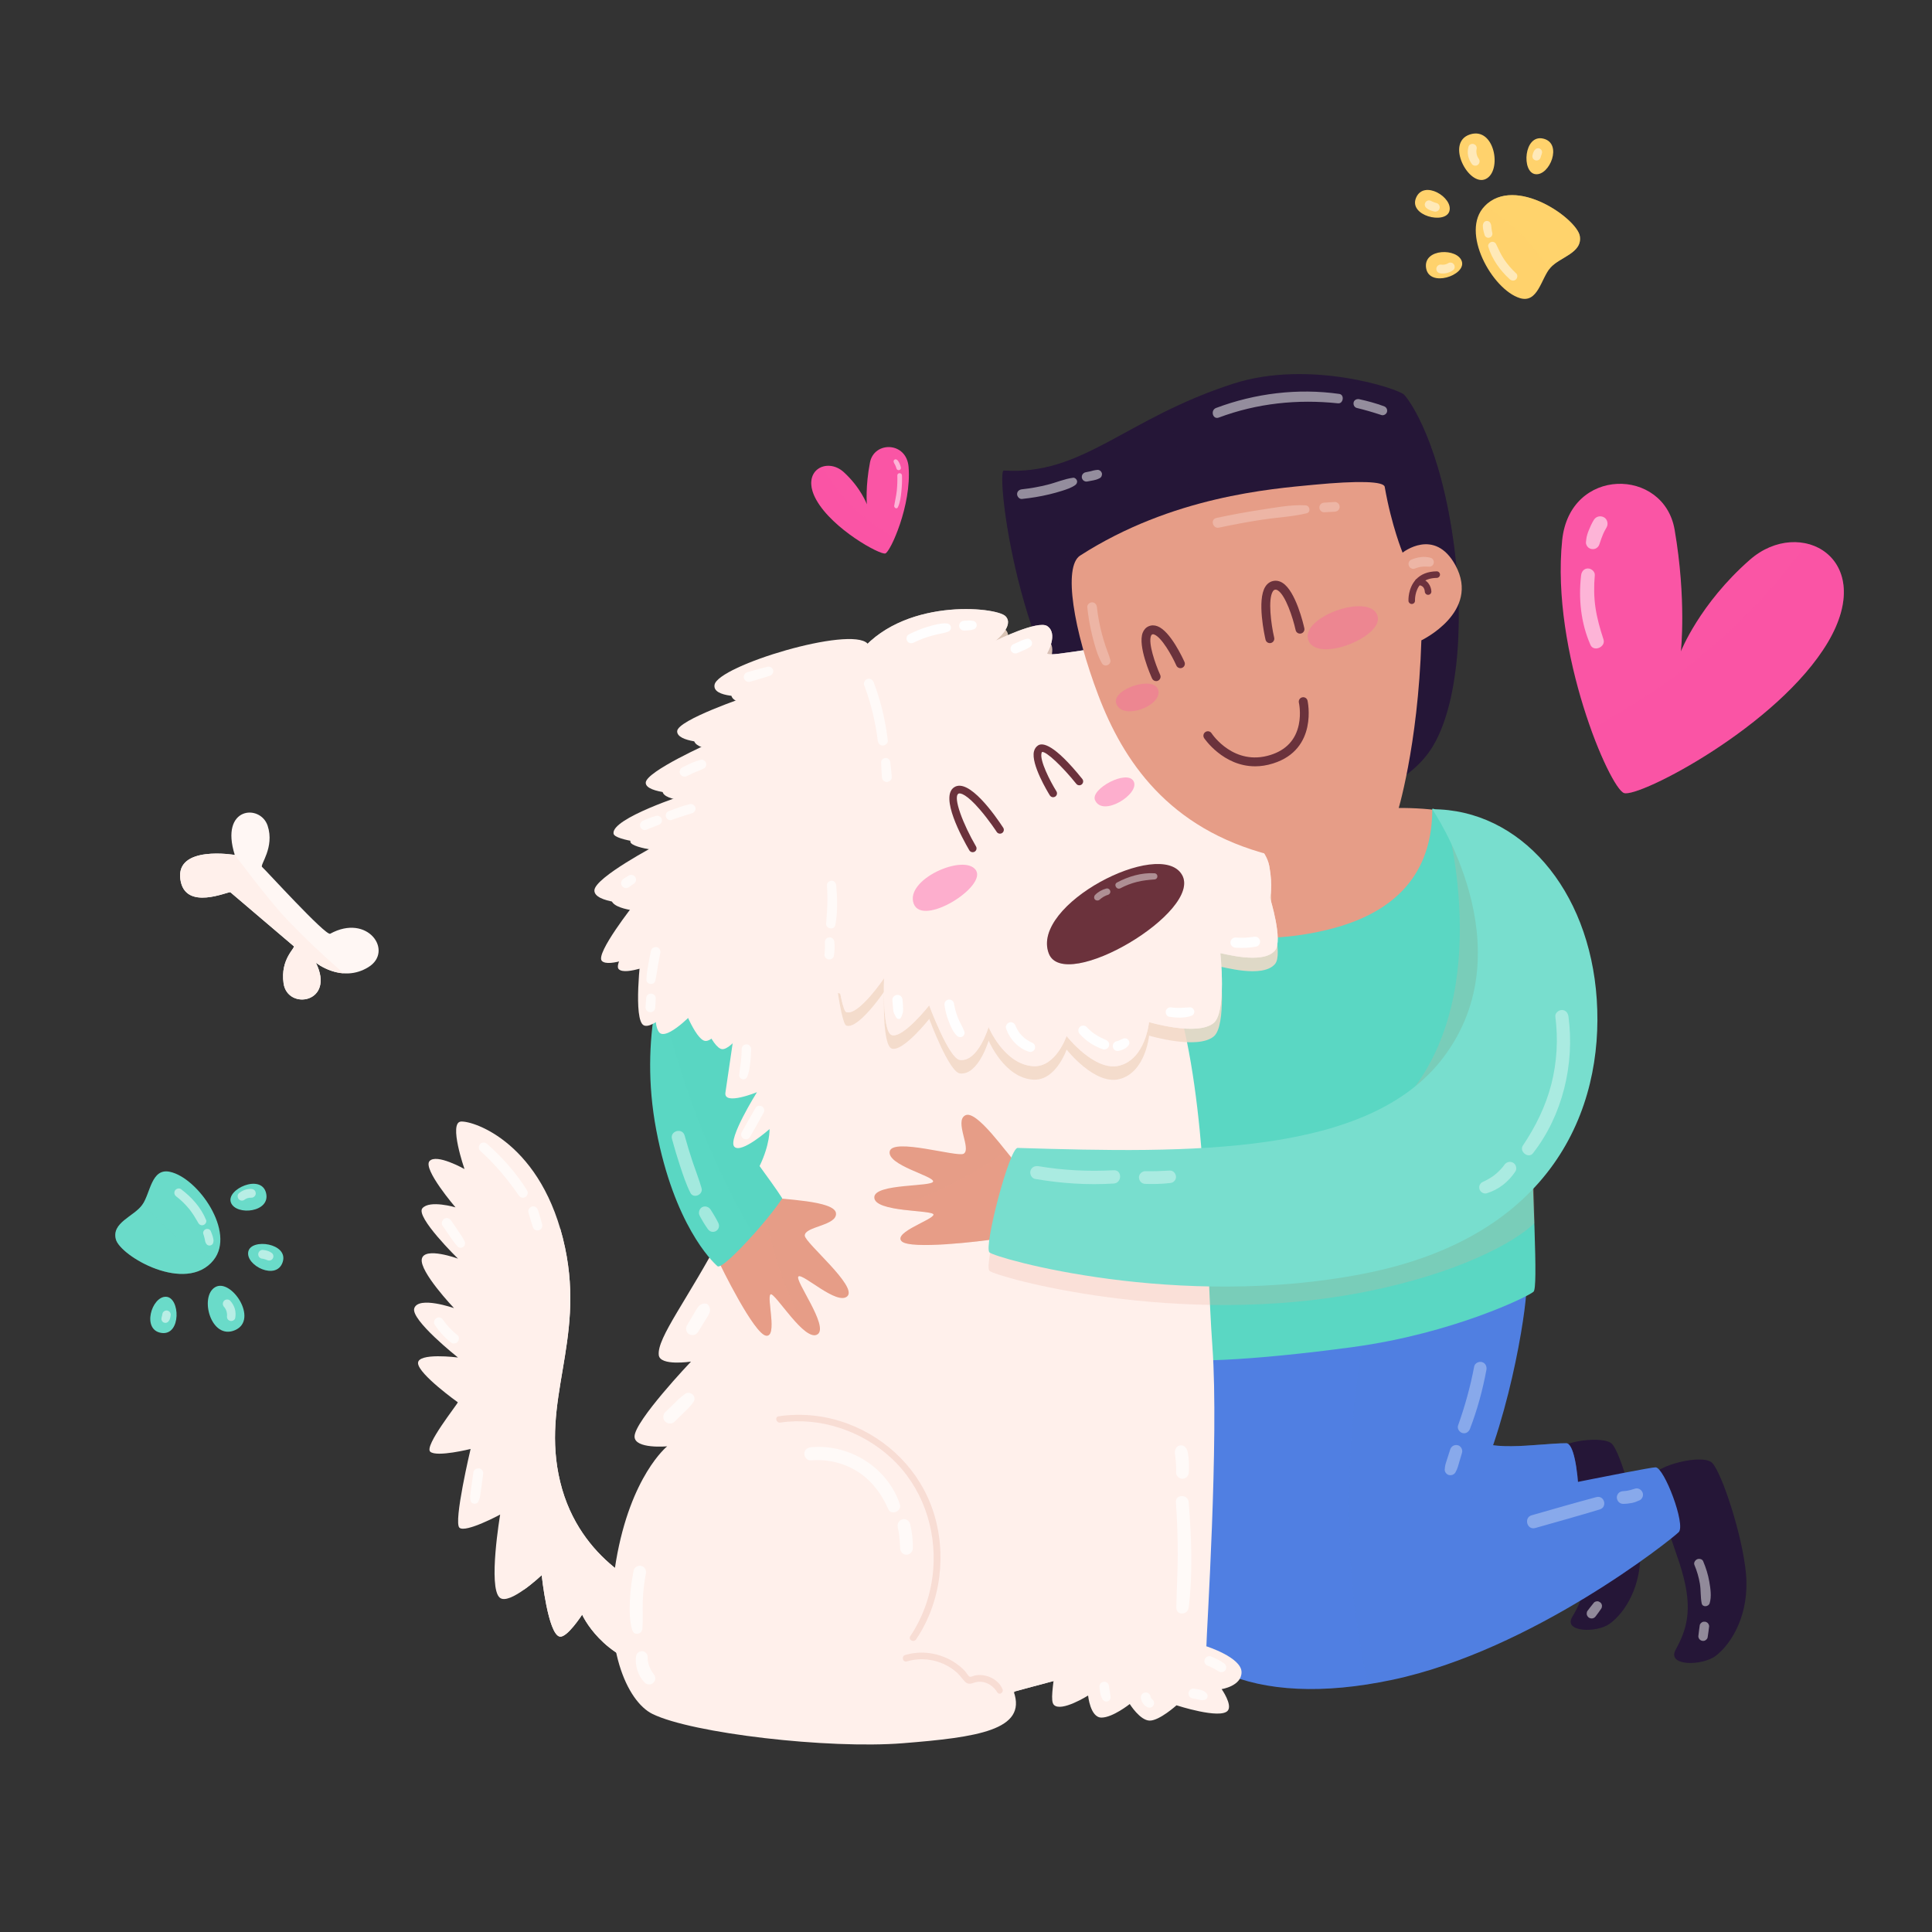 <?xml version="1.0"?>
<svg width="500" height="500" xmlns="http://www.w3.org/2000/svg" xmlns:svg="http://www.w3.org/2000/svg" xmlns:xlink="http://www.w3.org/1999/xlink" enable-background="new 0 0 500 500" version="1.1" xml:space="preserve">
 <rect width="100%" height="100%" fill="#333333" stroke="none"/>
 <g class="layer">
  <title>Layer 1</title>
  <defs>
   <rect height="500" id="SVGID_1_" width="500"/>
  </defs>
  <clipPath id="SVGID_00000113353668062756173240000010632634535300792477_">
   <use id="svg_18" overflow="visible" xlink:href="#SVGID_1_"/>
  </clipPath>
  <g clip-path="url(#SVGID_00000113353668062756173240000010632634535300792477_)" id="svg_31">
   <path d="m85.45,241.65c-1.15,0.63 -16.97,-16.79 -17.62,-17.28c-0.65,-0.49 3.31,-5.05 1.43,-10.69c-1.88,-5.65 -12.45,-4.94 -8.5,7.58c0,0 -15.35,-2.62 -14.08,6.33c1.19,8.36 12.5,2.99 12.95,3.33c0.45,0.34 15.88,13.57 16.4,13.96c0.52,0.39 -3.55,3.29 -2.64,9.61c1.02,7.1 13.51,5.05 8.36,-5.34c0,0 6.72,5.42 13.63,1.12c6.57,-4.1 -0.21,-13.96 -9.93,-8.62z" fill="#FFF7F4" id="svg_32"/>
   <path d="m81.75,249.15c0,0 3.07,2.47 7.18,2.75c-5.31,-4.66 -10.48,-9.47 -15.3,-14.64c-4.87,-5.21 -12.95,-16.24 -12.88,-16c0,0 -15.35,-2.62 -14.07,6.33c1.19,8.36 12.5,2.99 12.95,3.33c0.45,0.34 15.88,13.57 16.4,13.96c0.52,0.39 -3.55,3.29 -2.64,9.61c1.02,7.1 13.51,5.05 8.36,-5.34z" fill="#FFF0EB" id="svg_33"/>
  </g>
  <g clip-path="url(#SVGID_00000113353668062756173240000010632634535300792477_)" id="svg_34">
   <g id="svg_35">
    <path d="m43.92,303.25c-4.79,-0.98 -4.97,5.55 -7.11,8.57c-2.15,3.02 -7.98,4.57 -6.82,8.92c1.17,4.35 18.14,14.26 25.29,5.36c5.79,-7.21 -4.04,-21.34 -11.36,-22.85z" fill="#6ADBC9" id="svg_36"/>
    <path d="m46.2,320.46c-3.23,-2.55 -6.37,-5.65 -9.1,-9.1c-0.1,0.16 -0.19,0.32 -0.29,0.46c-2.15,3.02 -7.98,4.57 -6.82,8.92c1.16,4.34 18.01,14.17 25.2,5.45c-3.15,-1.59 -6.17,-3.5 -8.99,-5.73z" fill="#6ADBC9" id="svg_37" opacity="0.35"/>
    <path d="m45.68,309.69c0.1,0.07 0.17,0.13 0.34,0.27c0.15,0.11 0.29,0.23 0.43,0.35c0.29,0.25 0.57,0.5 0.85,0.77c0.57,0.55 1.1,1.13 1.61,1.74c0.11,0.14 0.22,0.28 0.34,0.42c-0.09,-0.11 0.05,0.07 0.07,0.11c0.06,0.08 0.12,0.16 0.18,0.24c0.23,0.31 0.44,0.63 0.65,0.95c0.42,0.67 0.82,1.35 1.22,2.03c0.27,0.46 0.86,0.66 1.35,0.44c0.44,-0.19 0.82,-0.76 0.62,-1.27c-1.3,-3.23 -3.76,-5.94 -6.52,-8.01c-0.48,-0.35 -1.28,-0.09 -1.55,0.41c-0.31,0.6 -0.1,1.17 0.41,1.55l0,0z" fill="#C5F1EA" id="svg_38" opacity="0.85"/>
    <path d="m52.62,319.35c0.13,0.38 0.24,0.77 0.33,1.16c0.04,0.2 0.08,0.4 0.12,0.6c0.02,0.1 0.04,0.2 0.07,0.29c0.06,0.17 0.14,0.32 0.23,0.47c0.19,0.35 0.6,0.52 0.98,0.47c0.37,-0.05 0.74,-0.32 0.82,-0.7c0.04,-0.18 0.09,-0.37 0.09,-0.54c0.01,-0.18 -0.04,-0.39 -0.07,-0.57c-0.04,-0.2 -0.09,-0.4 -0.15,-0.59c-0.14,-0.48 -0.33,-0.94 -0.52,-1.39c-0.09,-0.22 -0.4,-0.43 -0.62,-0.48c-0.23,-0.05 -0.46,-0.04 -0.68,0.05c-0.45,0.19 -0.77,0.74 -0.6,1.23l0,0z" fill="#C5F1EA" id="svg_39" opacity="0.85"/>
   </g>
   <g id="svg_40">
    <path d="m59.77,311.24c1.34,3.46 10.36,2.53 9.08,-2.52c-1.27,-5.05 -10.42,-0.94 -9.08,2.52z" fill="#6ADBC9" id="svg_41"/>
    <path d="m63.17,310.56c0.24,-0.18 0.5,-0.33 0.78,-0.45c-0.09,0.04 -0.18,0.08 -0.27,0.11c0.3,-0.12 0.62,-0.21 0.95,-0.26c-0.1,0.02 -0.21,0.03 -0.31,0.05c0.15,-0.02 0.29,-0.04 0.43,-0.06c-0.1,0.01 -0.2,0.03 -0.3,0.04c0.2,-0.03 0.41,-0.03 0.61,-0.03c0.59,0.03 1.16,-0.53 1.13,-1.13c-0.01,-0.29 -0.11,-0.59 -0.33,-0.8c-0.23,-0.21 -0.48,-0.31 -0.8,-0.33c-0.54,-0.03 -1.1,0.04 -1.62,0.21c-0.29,0.1 -0.58,0.22 -0.85,0.37c-0.28,0.15 -0.52,0.34 -0.77,0.54c-0.2,0.16 -0.34,0.54 -0.32,0.79c0.01,0.25 0.08,0.47 0.23,0.67c0.15,0.18 0.35,0.34 0.58,0.4c0.27,0.06 0.62,0.06 0.86,-0.12l0,0z" fill="#C5F1EA" id="svg_42" opacity="0.85"/>
   </g>
   <g id="svg_43">
    <path d="m64.25,323.95c-0.7,3.6 7.32,7.56 8.91,2.67c1.59,-4.89 -8.22,-6.26 -8.91,-2.67z" fill="#6ADBC9" id="svg_44"/>
    <path d="m67.97,325.76c0.05,0 0.1,0.01 0.15,0.01c-0.1,-0.01 -0.2,-0.02 -0.3,-0.04c0.26,0.04 0.53,0.1 0.79,0.19c0.12,0.04 0.24,0.09 0.36,0.13c0.13,0.05 0.26,0.09 0.39,0.14c0.15,0.05 0.29,0.05 0.44,0.02c0.15,-0.01 0.28,-0.05 0.41,-0.13c0.07,-0.06 0.15,-0.12 0.22,-0.17c0.11,-0.1 0.19,-0.22 0.23,-0.36c0.05,-0.08 0.08,-0.17 0.08,-0.27c0.03,-0.15 0.02,-0.3 -0.02,-0.44c-0.04,-0.09 -0.08,-0.18 -0.11,-0.27c-0.1,-0.16 -0.23,-0.29 -0.4,-0.39c-0.12,-0.09 -0.25,-0.17 -0.38,-0.23c-0.22,-0.11 -0.46,-0.2 -0.69,-0.27c-0.38,-0.11 -0.77,-0.17 -1.17,-0.21c-0.16,0 -0.3,0.03 -0.44,0.1c-0.14,0.05 -0.26,0.13 -0.37,0.24c-0.19,0.2 -0.34,0.52 -0.33,0.8c0.01,0.3 0.11,0.61 0.33,0.81c0.08,0.06 0.16,0.12 0.23,0.18c0.18,0.1 0.37,0.16 0.58,0.16l0,0z" fill="#C5F1EA" id="svg_45" opacity="0.85"/>
   </g>
   <g id="svg_46">
    <path d="m55.68,333.12c-4.16,2.44 -1.07,13.82 5.15,11.12c6.21,-2.7 -0.99,-13.57 -5.15,-11.12z" fill="#6ADBC9" id="svg_47"/>
    <path d="m57.99,338.23c0.09,0.09 0.17,0.18 0.24,0.28c-0.06,-0.07 -0.11,-0.15 -0.17,-0.23c0.2,0.28 0.37,0.57 0.5,0.88c-0.03,-0.09 -0.07,-0.18 -0.11,-0.27c0.16,0.38 0.26,0.78 0.32,1.19c-0.01,-0.1 -0.03,-0.2 -0.04,-0.3c0.04,0.34 0.04,0.68 0.01,1.01c-0.03,0.25 0.14,0.61 0.31,0.78c0.18,0.16 0.39,0.26 0.63,0.3c0.49,0.06 1.11,-0.25 1.2,-0.79c0.13,-0.79 0.13,-1.6 -0.11,-2.38c-0.24,-0.77 -0.64,-1.47 -1.19,-2.07c-0.4,-0.43 -1.19,-0.43 -1.59,0c-0.43,0.47 -0.42,1.13 0,1.6l0,0z" fill="#C5F1EA" id="svg_48" opacity="0.85"/>
   </g>
   <g id="svg_49">
    <path d="m42.94,335.6c-3.71,-0.09 -6.32,8.61 -1.16,9.36c5.17,0.76 4.87,-9.27 1.16,-9.36z" fill="#6ADBC9" id="svg_50"/>
    <path d="m42,340.25c0,0.03 -0.01,0.06 -0.01,0.1c0.01,-0.1 0.03,-0.2 0.04,-0.29c-0.02,0.16 -0.06,0.33 -0.1,0.49c-0.02,0.08 -0.05,0.16 -0.07,0.23c-0.04,0.1 -0.04,0.22 -0.06,0.33c0,0.02 0,0.04 0,0.06c0,0.04 -0.01,0.09 -0.02,0.13c0.02,-0.09 0.03,-0.18 0.04,-0.27c0,0.01 0,0.02 0,0.04c-0.02,0.09 -0.03,0.18 -0.04,0.27c-0.01,0.14 0.02,0.27 0.09,0.39c0.02,0.09 0.07,0.16 0.13,0.23c0.07,0.11 0.17,0.2 0.29,0.26c0.08,0.04 0.16,0.07 0.24,0.1c0.09,0.02 0.18,0.03 0.27,0.04c0.14,0.01 0.28,-0.02 0.4,-0.09c0.12,-0.04 0.23,-0.11 0.33,-0.21c0.08,-0.1 0.16,-0.21 0.24,-0.32c0.09,-0.11 0.12,-0.2 0.18,-0.36c0.03,-0.09 0.06,-0.18 0.09,-0.28c0.08,-0.28 0.12,-0.56 0.15,-0.85c0.01,-0.15 -0.02,-0.29 -0.09,-0.43c-0.05,-0.13 -0.12,-0.25 -0.23,-0.35c-0.1,-0.1 -0.21,-0.18 -0.35,-0.22c-0.13,-0.07 -0.27,-0.1 -0.42,-0.1c-0.1,0.02 -0.2,0.03 -0.29,0.04c-0.19,0.05 -0.35,0.15 -0.48,0.28c-0.06,0.08 -0.12,0.15 -0.18,0.22c-0.1,0.17 -0.15,0.36 -0.15,0.56l0,0z" fill="#C5F1EA" id="svg_51" opacity="0.85"/>
   </g>
  </g>
  <g clip-path="url(#SVGID_00000113353668062756173240000010632634535300792477_)" id="svg_52">
   <g id="svg_53">
    <path d="m393.34,77.15c4.67,1.43 5.47,-5.05 7.89,-7.85c2.42,-2.8 8.36,-3.78 7.62,-8.22c-0.75,-4.44 -16.68,-15.89 -24.63,-7.72c-6.45,6.62 1.99,21.6 9.12,23.79z" fill="#FFD26C" id="svg_54"/>
    <path d="m392.71,59.83c2.97,2.84 5.8,6.21 8.19,9.9c0.11,-0.14 0.21,-0.29 0.33,-0.43c2.42,-2.8 8.36,-3.78 7.62,-8.22c-0.74,-4.42 -16.56,-15.8 -24.54,-7.81c2.98,1.89 5.81,4.07 8.4,6.56z" fill="#FFD26C" id="svg_55" opacity="0.57"/>
    <path d="m392.4,70.77c-1.16,-1.07 -2.19,-2.26 -3.08,-3.56c-0.85,-1.26 -1.49,-2.65 -2.13,-4.02c-0.22,-0.49 -0.8,-0.72 -1.3,-0.55c-0.46,0.16 -0.88,0.69 -0.73,1.21c0.96,3.22 3.06,6.14 5.53,8.39c0.45,0.41 1.09,0.55 1.59,0.12c0.42,-0.36 0.58,-1.18 0.12,-1.59l0,0z" fill="#FFEDC6" id="svg_56" opacity="0.85"/>
    <path d="m386.22,60.31c-0.1,-0.39 -0.17,-0.79 -0.22,-1.19c-0.02,-0.2 -0.04,-0.4 -0.06,-0.6c-0.02,-0.1 -0.02,-0.19 -0.04,-0.28c-0.03,-0.18 -0.12,-0.35 -0.19,-0.51c-0.16,-0.36 -0.56,-0.57 -0.94,-0.55c-0.38,0.02 -0.76,0.26 -0.88,0.64c-0.05,0.16 -0.13,0.35 -0.14,0.52c-0.01,0.17 0.01,0.35 0.03,0.52c0.01,0.21 0.05,0.42 0.09,0.62c0.08,0.41 0.18,0.81 0.31,1.21c0.02,0.14 0.07,0.26 0.15,0.37c0.07,0.12 0.16,0.22 0.28,0.29c0.2,0.15 0.52,0.23 0.77,0.17c0.26,-0.06 0.52,-0.19 0.67,-0.43c0.14,-0.22 0.23,-0.51 0.17,-0.78l0,0z" fill="#FFEDC6" id="svg_57" opacity="0.85"/>
   </g>
   <g id="svg_58">
    <path d="m378.34,67.71c-1,-3.57 -10.06,-3.5 -9.27,1.64c0.79,5.15 10.28,1.93 9.27,-1.64z" fill="#FFD26C" id="svg_59"/>
    <path d="m374.89,68.06c-0.25,0.16 -0.51,0.28 -0.78,0.37c0.09,-0.03 0.19,-0.06 0.28,-0.09c-0.31,0.1 -0.64,0.16 -0.97,0.18c0.1,-0.01 0.2,-0.01 0.3,-0.02c-0.26,0.01 -0.51,0.01 -0.77,-0.02c-0.58,-0.08 -1.2,0.43 -1.22,1.02c-0.02,0.3 0.06,0.61 0.26,0.84c0.21,0.22 0.46,0.34 0.76,0.39c0.54,0.09 1.1,0.06 1.63,-0.06c0.31,-0.07 0.61,-0.17 0.89,-0.29c0.3,-0.13 0.56,-0.3 0.82,-0.47c0.21,-0.14 0.37,-0.51 0.38,-0.75c0.01,-0.25 -0.04,-0.48 -0.18,-0.7c-0.13,-0.19 -0.32,-0.36 -0.54,-0.44c-0.27,-0.08 -0.61,-0.11 -0.86,0.04l0,0z" fill="#FFEDC6" id="svg_60" opacity="0.85"/>
   </g>
   <g id="svg_61">
    <path d="m375.1,54.65c1.03,-3.51 -6.57,-8.22 -8.61,-3.5c-2.05,4.71 7.57,7 8.61,3.5z" fill="#FFD26C" id="svg_62"/>
    <path d="m371.56,52.5c-0.04,-0.01 -0.07,-0.02 -0.1,-0.02c0.09,0.02 0.19,0.04 0.29,0.06c-0.38,-0.09 -0.75,-0.22 -1.09,-0.4c0.08,0.05 0.17,0.09 0.26,0.14c-0.16,-0.08 -0.31,-0.16 -0.47,-0.23c-0.08,-0.04 -0.15,-0.07 -0.22,-0.11c0.08,0.04 0.16,0.09 0.25,0.13c-0.01,0 -0.02,-0.01 -0.03,-0.01c-0.11,-0.09 -0.24,-0.14 -0.38,-0.16c-0.15,-0.05 -0.29,-0.05 -0.44,-0.02c-0.15,0.02 -0.28,0.08 -0.4,0.17c-0.12,0.07 -0.23,0.16 -0.3,0.29c-0.16,0.24 -0.25,0.53 -0.18,0.82c0.03,0.09 0.06,0.19 0.09,0.28c0.08,0.17 0.2,0.32 0.36,0.43c0.12,0.09 0.24,0.19 0.37,0.27c0.21,0.11 0.43,0.22 0.65,0.31c0.36,0.15 0.75,0.24 1.13,0.32c0.16,0.02 0.31,0 0.46,-0.06c0.14,-0.04 0.27,-0.11 0.39,-0.21c0.12,-0.1 0.2,-0.21 0.26,-0.35c0.08,-0.12 0.12,-0.26 0.13,-0.42c0.01,-0.3 -0.06,-0.61 -0.27,-0.84c-0.07,-0.06 -0.14,-0.13 -0.22,-0.19c-0.16,-0.12 -0.34,-0.18 -0.54,-0.2l0,0z" fill="#FFEDC6" id="svg_63" opacity="0.85"/>
   </g>
   <g id="svg_64">
    <path d="m384.48,46.34c4.36,-2.04 2.37,-13.65 -4.07,-11.54c-6.43,2.1 -0.3,13.58 4.07,11.54z" fill="#FFD26C" id="svg_65"/>
    <path d="m382.65,41.03c-0.06,-0.08 -0.11,-0.16 -0.17,-0.24c0.06,0.08 0.11,0.16 0.16,0.24c-0.19,-0.3 -0.34,-0.61 -0.45,-0.95c0.03,0.1 0.06,0.19 0.09,0.29c-0.12,-0.39 -0.19,-0.8 -0.21,-1.21c0,0.1 0.01,0.2 0.01,0.3c-0.01,-0.35 0.01,-0.7 0.09,-1.05c0.05,-0.24 -0.09,-0.62 -0.26,-0.8c-0.16,-0.18 -0.36,-0.29 -0.59,-0.35c-0.49,-0.11 -1.12,0.16 -1.26,0.68c-0.21,0.78 -0.28,1.58 -0.11,2.38c0.17,0.8 0.51,1.52 1,2.17c0.35,0.47 1.16,0.52 1.58,0.12c0.47,-0.44 0.5,-1.08 0.12,-1.58l0,0z" fill="#FFEDC6" id="svg_66" opacity="0.85"/>
   </g>
   <g id="svg_67">
    <path d="m397.38,45.08c3.68,0.44 7.1,-7.96 2.04,-9.2s-5.72,8.76 -2.04,9.2z" fill="#FFD26C" id="svg_68"/>
    <path d="m398.75,40.54c0.01,-0.02 0.01,-0.03 0.02,-0.05c-0.03,0.09 -0.05,0.19 -0.07,0.28c0.04,-0.17 0.09,-0.33 0.15,-0.5c0.03,-0.08 0.06,-0.16 0.09,-0.23c0.07,-0.16 0.09,-0.33 0.12,-0.5c-0.02,0.09 -0.03,0.18 -0.06,0.26c0.01,-0.02 0.01,-0.04 0.02,-0.06c0.02,-0.09 0.04,-0.17 0.06,-0.26c0.02,-0.14 0,-0.28 -0.06,-0.41c-0.01,-0.09 -0.05,-0.17 -0.11,-0.24c-0.06,-0.11 -0.15,-0.21 -0.27,-0.28c-0.08,-0.04 -0.15,-0.08 -0.23,-0.12c-0.09,-0.02 -0.17,-0.04 -0.26,-0.06c-0.14,-0.02 -0.28,0 -0.4,0.05c-0.14,0.03 -0.25,0.1 -0.36,0.19c-0.03,0.03 -0.06,0.07 -0.09,0.1c-0.07,0.08 -0.15,0.16 -0.22,0.25c-0.01,0 -0.02,0.01 -0.02,0.02c0,0.01 -0.01,0.01 -0.01,0.02c-0.04,0.08 -0.09,0.16 -0.13,0.24c-0.04,0.09 -0.08,0.19 -0.12,0.28c-0.1,0.27 -0.16,0.55 -0.22,0.83c-0.02,0.15 0,0.29 0.06,0.43c0.03,0.14 0.09,0.27 0.2,0.38c0.09,0.11 0.2,0.19 0.33,0.25c0.12,0.07 0.25,0.11 0.4,0.12c0.1,0 0.19,-0.01 0.29,-0.01c0.2,-0.04 0.37,-0.12 0.52,-0.25c0.06,-0.07 0.12,-0.14 0.18,-0.21c0.11,-0.15 0.18,-0.33 0.19,-0.52l0,0z" fill="#FFEDC6" id="svg_69" opacity="0.85"/>
   </g>
  </g>
  <g clip-path="url(#SVGID_00000113353668062756173240000010632634535300792477_)" id="svg_70">
   <path d="m229.12,143.23c-1.34,0.41 -13.59,-6.27 -17.84,-13.84c-4.26,-7.56 2.71,-11.22 7.11,-7.18c4.4,4.03 5.95,8.29 5.95,8.29s-0.4,-4.61 0.81,-10.82c1.08,-5.54 9.46,-5.42 9.99,1.16c0.8,9.97 -4.74,22 -6.02,22.39z" fill="#FA55A5" id="svg_71"/>
   <path d="m227.27,136.45c-6.16,-4.07 -10.98,-9.45 -14.5,-15.63c-2.55,0.9 -4.05,4.03 -1.49,8.57c4.25,7.57 16.5,14.25 17.84,13.84c0.45,-0.14 1.44,-1.74 2.5,-4.2c-1.49,-0.79 -2.93,-1.65 -4.35,-2.58z" fill="#FA55A5" id="svg_72" opacity="0.22"/>
   <path d="m232.23,123.04c0.04,1.33 -0.01,2.65 -0.14,3.97c-0.14,1.31 -0.46,2.57 -0.67,3.87c-0.08,0.53 0.68,0.98 0.95,0.4c0.6,-1.25 0.76,-2.71 0.9,-4.07c0.15,-1.38 0.21,-2.78 0.16,-4.17c-0.02,-0.77 -1.22,-0.77 -1.2,0l0,0z" fill="#FDB8D9" id="svg_73" opacity="0.96"/>
   <path d="m233.14,120.94c-0.08,-0.37 -0.21,-0.72 -0.36,-1.05c-0.07,-0.15 -0.15,-0.3 -0.24,-0.43c-0.06,-0.1 -0.13,-0.2 -0.21,-0.29c-0.07,-0.1 -0.18,-0.17 -0.29,-0.23c-0.18,-0.11 -0.42,-0.08 -0.58,0.04c-0.16,0.13 -0.24,0.34 -0.18,0.55c0.03,0.13 0.07,0.25 0.14,0.38c0.05,0.09 0.11,0.17 0.16,0.26c0.09,0.18 0.18,0.36 0.26,0.55c-0.02,-0.05 -0.04,-0.09 -0.06,-0.14c0.09,0.22 0.17,0.44 0.23,0.67c0.07,0.3 0.42,0.51 0.72,0.41c0.32,-0.1 0.49,-0.4 0.41,-0.72l0,0z" fill="#FDB8D9" id="svg_74" opacity="0.96"/>
  </g>
  <g clip-path="url(#SVGID_00000113353668062756173240000010632634535300792477_)" id="svg_75">
   <path d="m420.31,205.24c3.85,1.27 39.88,-17.34 52.74,-39.02c12.85,-21.69 -7.15,-32.78 -20.19,-21.35c-13.05,11.43 -17.85,23.71 -17.85,23.71s1.5,-13.38 -1.62,-31.5c-2.78,-16.15 -27.13,-16.37 -29.1,2.72c-2.98,28.91 12.32,64.22 16.02,65.44z" fill="#FA55A5" id="svg_76"/>
   <path d="m467.48,140.66c-14.25,20.28 -33.8,36.19 -55.75,47.99c3.43,9.54 7.03,16.08 8.58,16.59c3.85,1.27 39.88,-17.34 52.74,-39.02c8.33,-14.05 2.86,-23.65 -5.57,-25.56z" fill="#FA55A5" id="svg_77" opacity="0.22"/>
   <path d="m412.48,134.56c-0.54,0.89 -0.97,1.82 -1.35,2.79c-0.16,0.4 -0.3,0.81 -0.41,1.23c-0.16,0.58 -0.22,1.18 -0.28,1.77c-0.05,0.41 0.23,0.99 0.52,1.26c0.29,0.27 0.63,0.44 1.03,0.49c0.89,0.12 1.68,-0.42 1.95,-1.28c0.3,-0.93 0.63,-1.87 1.01,-2.78c-0.07,0.15 -0.13,0.31 -0.2,0.46c0.3,-0.69 0.64,-1.37 1.03,-2.01c0.51,-0.86 0.22,-2.14 -0.69,-2.62c-0.92,-0.49 -2.06,-0.23 -2.61,0.69l0,0z" fill="#FDB8D9" id="svg_78" opacity="0.96"/>
   <path d="m409.19,148.89c-0.72,6.05 -0.05,12.41 2.42,18.01c0.84,1.91 4.02,0.55 3.37,-1.42c-0.88,-2.7 -1.67,-5.44 -2.08,-8.26c-0.4,-2.75 -0.42,-5.56 -0.17,-8.33c0.09,-0.95 -0.87,-1.77 -1.77,-1.77c-1.05,0 -1.66,0.82 -1.77,1.77l0,0z" fill="#FDB8D9" id="svg_79" opacity="0.96"/>
  </g>
  <g id="svg_80">
   <g id="svg_81">
    <path d="m168.49,411.39c0,0 -18.39,-6.74 -23.51,-27.87c-5.12,-21.13 6.42,-36.17 1.25,-60.63c-5.71,-27.01 -23.67,-32.88 -26.94,-32.63c-3.26,0.24 0.92,12.29 0.92,12.29s-7.28,-4.11 -9.06,-2.05c-1.77,2.06 6.73,11.96 6.73,11.96s-6.66,-1.98 -8.56,0.23c-1.9,2.2 9.21,13.05 9.21,13.05s-8.67,-3.19 -9.36,0.06c-0.69,3.26 8.33,12.74 8.33,12.74s-9.14,-3.2 -10.28,0.02c-1.05,2.98 11.3,12.76 11.3,12.76s-10.54,-1.36 -10.33,1.52c0.22,2.88 10.29,10.07 10.29,10.07c0.02,0.39 -8.81,11.35 -7.12,12.8c1.69,1.46 10.43,-0.72 10.43,-0.72s-4.5,18.99 -2.88,20.39c1.62,1.39 10.53,-3.41 10.53,-3.41s-3.18,18.85 -0.11,21.5c2.47,2.12 10.86,-5.82 10.86,-5.82s1.62,15.34 4.69,15.9c1.89,0.35 5.78,-5.68 5.78,-5.68s5.09,11.54 19.68,14.12l-1.85,-20.6z" fill="#FFF0EB" id="svg_82"/>
    <path d="m168.49,411.39c0,0 -18.39,-6.74 -23.51,-27.87c-5.12,-21.13 6.42,-36.17 1.25,-60.63c-0.36,-1.73 -0.78,-3.37 -1.24,-4.93c0.56,14.72 -3.16,29.22 -6.17,43.56c-3.12,14.87 -6.36,33.55 -3.18,49.86c2.42,-1.73 4.55,-3.73 4.55,-3.73s1.62,15.34 4.68,15.9c1.9,0.35 5.79,-5.68 5.79,-5.68s5.09,11.54 19.68,14.12l-1.85,-20.6z" fill="#FFF0EB" id="svg_83"/>
    <path d="m124.28,297.83c3.81,3.42 7.06,7.32 9.96,11.52c0.38,0.56 1.1,0.82 1.72,0.45c0.58,-0.33 0.81,-1.14 0.45,-1.72c-2.79,-4.5 -6.38,-8.53 -10.34,-12.03c-0.51,-0.45 -1.28,-0.51 -1.79,0c-0.46,0.46 -0.5,1.32 0,1.78l0,0z" fill="#FFFAF8" id="svg_84"/>
    <path d="m136.77,313.82c0.36,1.24 0.7,2.49 1.13,3.71c0.11,0.31 0.28,0.58 0.57,0.75c0.27,0.16 0.67,0.22 0.97,0.13c0.66,-0.22 1.05,-0.87 0.88,-1.55c-0.32,-1.25 -0.73,-2.48 -1.1,-3.71c-0.2,-0.64 -0.9,-1.11 -1.57,-0.89c-0.64,0.21 -1.09,0.88 -0.88,1.56l0,0z" fill="#FFFAF8" id="svg_85"/>
    <path d="m114.52,317.17c0.61,0.89 1.21,1.78 1.82,2.67c0.65,0.95 1.3,1.88 2.07,2.75c0.38,0.43 1.08,0.42 1.51,0.09c0.46,-0.36 0.56,-0.97 0.29,-1.48c-0.24,-0.47 -0.49,-0.92 -0.77,-1.36c-0.29,-0.45 -0.6,-0.9 -0.9,-1.34c-0.6,-0.88 -1.2,-1.75 -1.8,-2.63c-0.38,-0.55 -1.15,-0.85 -1.76,-0.46c-0.55,0.36 -0.87,1.17 -0.46,1.76l0,0z" fill="#FFFAF8" id="svg_86"/>
    <path d="m112.5,342.82c0.59,0.9 1.25,1.76 1.97,2.55c0.72,0.81 1.52,1.51 2.38,2.17c0.23,0.17 0.71,0.21 0.98,0.12c0.26,-0.08 0.48,-0.23 0.65,-0.45c0.36,-0.46 0.4,-1.26 -0.09,-1.66c-0.74,-0.6 -1.45,-1.25 -2.1,-1.95c-0.32,-0.34 -0.62,-0.69 -0.92,-1.05c-0.03,-0.05 -0.07,-0.09 -0.11,-0.14c-0.12,-0.16 -0.02,-0.03 0.04,0.05c-0.08,-0.09 -0.15,-0.2 -0.22,-0.29c-0.15,-0.2 -0.29,-0.4 -0.42,-0.61c-0.37,-0.54 -1.12,-0.83 -1.71,-0.44c-0.54,0.35 -0.83,1.12 -0.45,1.7l0,0z" fill="#FFFAF8" id="svg_87"/>
    <path d="m122.53,380.94c-0.17,1.18 -0.34,2.36 -0.5,3.54c-0.09,0.65 -0.18,1.3 -0.25,1.95c-0.03,0.28 -0.09,0.58 -0.1,0.87c-0.01,0.36 0.05,0.73 0.11,1.08c0.15,0.9 1.6,1.08 1.98,0.26c0.15,-0.32 0.31,-0.66 0.4,-1.01c0.06,-0.26 0.08,-0.53 0.13,-0.79c0.09,-0.58 0.17,-1.16 0.25,-1.73c0.16,-1.16 0.32,-2.32 0.47,-3.48c0.05,-0.36 0.06,-0.67 -0.13,-1c-0.16,-0.27 -0.47,-0.52 -0.77,-0.59c-0.61,-0.14 -1.49,0.19 -1.59,0.9l0,0z" fill="#FFFAF8" id="svg_88"/>
   </g>
   <g id="svg_89">
    <path d="m427.75,382.12c-0.42,1.75 4.59,15.42 6.85,22.28c3.64,11.09 2.35,16.6 -0.93,22.52c-2.43,4.36 6.93,4.26 10.4,1.58c4.16,-3.2 8.72,-10.83 7.79,-21.18c-0.91,-10.14 -6.34,-26.32 -8.76,-28.74s-14.68,0.7 -15.35,3.54z" fill="#251637" id="svg_90"/>
    <path d="m438.51,404.99c0.66,1.57 1.14,3.21 1.42,4.89c0.28,1.67 0.13,3.39 0.46,5.05c0.21,1.09 1.76,0.93 2.06,0c0.55,-1.75 0.21,-3.85 -0.09,-5.62c-0.31,-1.83 -0.87,-3.57 -1.59,-5.28c-0.23,-0.56 -1.04,-0.72 -1.54,-0.5c-0.51,0.22 -0.96,0.88 -0.72,1.46l0,0z" fill="#B5B0BB" id="svg_91" opacity="0.75"/>
    <path d="m439.9,420.58c-0.13,0.96 -0.27,1.91 -0.37,2.87c-0.02,0.28 0.16,0.68 0.36,0.86c0.2,0.19 0.43,0.3 0.7,0.34c0.26,0.04 0.55,0 0.78,-0.15c0.25,-0.16 0.5,-0.42 0.56,-0.72c0.16,-0.95 0.27,-1.91 0.39,-2.87c0.03,-0.28 -0.16,-0.68 -0.36,-0.87c-0.2,-0.19 -0.43,-0.3 -0.71,-0.34c-0.26,-0.03 -0.55,0 -0.78,0.15c-0.25,0.16 -0.53,0.43 -0.57,0.73l0,0z" fill="#B5B0BB" id="svg_92" opacity="0.75"/>
   </g>
   <g id="svg_93">
    <path d="m402.78,375.67c-0.44,1.62 3.82,15.38 5.71,21.84c3.04,10.44 1.66,15.53 -1.59,20.94c-2.39,3.99 6.33,4.19 9.65,1.8c3.97,-2.85 8.46,-9.81 7.92,-19.48c-0.52,-9.47 -5.07,-24.72 -7.25,-27.05c-2.17,-2.33 -13.72,-0.67 -14.44,1.95z" fill="#251637" id="svg_94"/>
    <path d="m305.98,325.63c-16.14,26.48 -16.76,72.83 -3.09,86.5c13.67,13.66 98.24,-7.88 104.12,-11.06c2.67,-1.45 2.08,-27.55 -1.68,-27.56c-7.37,0 -22.32,2.9 -24.4,-2.55c-2.09,-5.44 6.38,-53.22 3.22,-56.38c-3.17,-3.16 -72.25,1.32 -78.17,11.05z" fill="#507FE1" id="svg_95"/>
    <path d="m305.98,325.63c-16.14,26.48 -16.76,72.83 -3.09,86.5c13.67,13.66 98.24,-7.88 104.12,-11.06c2.67,-1.45 2.08,-27.55 -1.68,-27.56c-7.37,0 -22.32,2.9 -24.4,-2.55c-2.09,-5.44 6.38,-53.22 3.22,-56.38c-3.17,-3.16 -72.25,1.32 -78.17,11.05z" fill="#507FE1" id="svg_96" opacity="0.4"/>
    <path d="m413.02,418.22c0.24,-0.32 0.48,-0.64 0.72,-0.97c0.24,-0.33 0.46,-0.66 0.69,-0.99c0.09,-0.14 0.13,-0.29 0.14,-0.46c0.04,-0.16 0.03,-0.32 -0.02,-0.49c-0.04,-0.09 -0.08,-0.19 -0.12,-0.29c-0.08,-0.14 -0.19,-0.26 -0.32,-0.34c-0.21,-0.16 -0.47,-0.28 -0.74,-0.27c-0.31,0.02 -0.67,0.12 -0.87,0.36c-0.32,0.39 -0.64,0.78 -0.94,1.18c-0.25,0.33 -0.5,0.65 -0.75,0.98c-0.09,0.15 -0.14,0.31 -0.15,0.48c-0.04,0.17 -0.03,0.34 0.02,0.51c0.09,0.29 0.31,0.61 0.59,0.76c0.3,0.16 0.66,0.23 0.98,0.13c0.11,-0.05 0.21,-0.09 0.31,-0.13c0.19,-0.12 0.35,-0.27 0.46,-0.46l0,0z" fill="#B5B0BB" id="svg_97" opacity="0.75"/>
   </g>
   <g id="svg_98">
    <path d="m395.04,333.28c0,6.15 -4.86,37.12 -15.11,56.01c0,0 46.31,-9.55 48.53,-9.55s7.88,14.89 5.99,16.78c-1.89,1.89 -37.74,30.51 -74.09,38.21c-36.35,7.69 -59.06,-3.71 -62.91,-26.42c-3.86,-22.71 10.4,-63.23 10.4,-63.23l87.19,-11.8z" fill="#507FE1" id="svg_99"/>
    <path d="m354.12,338.82l-46.26,6.26c0,0 -14.27,40.52 -10.41,63.23c3.63,21.37 23.96,32.72 56.64,27.57c-7.27,-31.56 -5.87,-64.92 0.03,-97.06z" fill="#507FE1" id="svg_100" opacity="0.12"/>
    <path d="m381.52,353.64c-0.98,5.19 -2.4,10.29 -4.17,15.26c-0.29,0.82 0.33,1.75 1.12,1.97c0.9,0.25 1.66,-0.31 1.97,-1.12c1.89,-4.94 3.28,-10.03 4.24,-15.23c0.16,-0.87 -0.24,-1.77 -1.15,-2.02c-0.8,-0.22 -1.85,0.27 -2.01,1.14l0,0z" fill="#9BB6EE" id="svg_101" opacity="0.75"/>
    <path d="m375.31,375.13c-0.25,0.81 -0.51,1.61 -0.77,2.41c-0.13,0.39 -0.25,0.78 -0.38,1.17c-0.16,0.52 -0.23,1.05 -0.27,1.6c-0.04,0.62 0.49,1.29 1.09,1.43c0.64,0.14 1.34,-0.1 1.68,-0.68c0.27,-0.48 0.49,-0.96 0.65,-1.49c0.11,-0.39 0.23,-0.78 0.34,-1.17c0.24,-0.81 0.48,-1.62 0.72,-2.43c0.24,-0.79 -0.28,-1.76 -1.11,-1.95c-0.86,-0.2 -1.67,0.26 -1.95,1.11l0,0z" fill="#9BB6EE" id="svg_102" opacity="0.75"/>
    <path d="m397.31,395.45c5.58,-1.58 11.17,-3.13 16.71,-4.81c2.04,-0.61 1.19,-3.74 -0.88,-3.19c-5.6,1.49 -11.16,3.11 -16.74,4.7c-2.11,0.6 -1.22,3.9 0.91,3.3l0,0z" fill="#9BB6EE" id="svg_103" opacity="0.75"/>
    <path d="m420.08,389.2c0.75,0 1.5,-0.09 2.23,-0.23c0.73,-0.14 1.43,-0.42 2.1,-0.74c0.33,-0.15 0.66,-0.62 0.74,-0.97c0.09,-0.36 0.07,-0.71 -0.08,-1.06c-0.3,-0.7 -1.15,-1.2 -1.92,-0.94c-0.82,0.28 -1.67,0.5 -2.53,0.62c0.14,-0.02 0.29,-0.04 0.44,-0.06c-0.33,0.05 -0.65,0.07 -0.98,0.09c-0.43,0.01 -0.86,0.17 -1.17,0.48c-0.28,0.28 -0.5,0.75 -0.48,1.16c0.04,0.89 0.72,1.66 1.65,1.65l0,0z" fill="#9BB6EE" id="svg_104" opacity="0.75"/>
   </g>
   <path d="m357.59,209.31c-8.18,0.78 -36.55,5.52 -40.85,13.67c-4.31,8.15 -3.69,24.9 0.34,28.92c4.02,4.03 39.25,-1.6 48.68,-11.03c9.42,-9.42 15.85,-26.64 13.47,-29.03c-2.39,-2.38 -15.21,-3.16 -21.64,-2.53z" fill="#E69D87" id="svg_105"/>
   <path d="m305.49,239.25c0,0 15.38,6.81 37.9,1.41c22.53,-5.39 27.28,-19.46 27.28,-31.23c0,-2.08 22.86,17.2 24.54,60.12c1.68,42.91 2.85,63.56 1.68,64.73c-1.17,1.17 -20.82,10.81 -46.66,14.32c-25.84,3.51 -46.76,4.56 -49.07,2.26c-2.3,-2.31 4.33,-111.61 4.33,-111.61z" fill="#5AD7C3" id="svg_106"/>
   <g id="svg_107">
    <path d="m191.88,251.6c-2.13,13.42 0.92,26.78 -1.5,29.25c-2.43,2.47 4.34,0.3 5.45,1.43c1.1,1.12 -9.12,8.38 -7.3,10.24c1.83,1.85 9.19,-1.88 10.49,-0.56c1.29,1.32 -2.91,9.92 -11.94,27.09c-9.02,17.17 -17.1,27.16 -16.59,31.65c0.33,2.91 8.34,1.68 8.34,1.68s-14.61,15.37 -14.61,19.39c0,3.31 8.44,2.54 8.44,2.54s-9.47,7.58 -13.23,29.67c-3.76,22.08 2.87,36.35 9.41,39.58c10.2,5.03 45.55,9.12 64.78,7.59c19.23,-1.53 32.25,-3.38 28.74,-13.33c0,0 18.38,-5.03 28.78,-7.47c10.41,-2.45 -7.88,-168.25 -11.56,-172c-3.68,-3.74 -84.7,-25.66 -87.7,-6.75z" fill="#FFF0EB" id="svg_108"/>
    <path d="m279.58,258.35c-0.62,-0.63 -3.46,-1.78 -7.75,-3.17c-3.23,16.23 -5.5,40.15 -6.71,56.68c-2.2,29.84 -1.01,130.91 -2.76,125.95c0,0 18.38,-5.02 28.78,-7.47c10.41,-2.44 -7.88,-168.24 -11.56,-171.99z" fill="#FFF0EB" id="svg_109"/>
    <path d="m201.94,368.16c10.31,-1.51 21.08,2.13 28.69,9.16c7.97,7.37 11.74,18.14 10.89,28.89c-0.49,6.13 -2.51,12.1 -5.93,17.22c-0.62,0.92 0.86,1.77 1.48,0.86c6.49,-9.58 8.03,-22.21 4.44,-33.17c-3.46,-10.54 -11.74,-18.77 -22.07,-22.65c-5.72,-2.15 -11.9,-2.83 -17.94,-1.93c-1.07,0.16 -0.62,1.78 0.44,1.62l0,0z" fill="#F2CEC3" id="svg_110" opacity="0.57"/>
    <path d="m234.7,429.97c4.49,-1.35 9.53,-0.2 13,2.94c0.8,0.72 1.36,1.64 2.11,2.37c0.75,0.72 1.5,0.45 2.37,0.17c2.35,-0.74 4.65,0.49 5.9,2.49c0.55,0.88 1.74,0.11 1.36,-0.8c-0.88,-2.09 -3.07,-3.41 -5.28,-3.62c-0.61,-0.06 -1.22,-0.03 -1.83,0.09c-0.39,0.07 -1.04,0.46 -1.39,0.31c-0.4,-0.17 -0.94,-1.18 -1.26,-1.51c-0.44,-0.46 -0.91,-0.89 -1.41,-1.29c-3.91,-3.12 -9.21,-4.25 -14.02,-2.8c-1.05,0.32 -0.61,1.97 0.45,1.65l0,0z" fill="#F2CEC3" id="svg_111" opacity="0.57"/>
    <path d="m209.85,377.95c4.48,-0.38 8.92,0.71 12.65,3.26c3.39,2.32 5.78,5.67 7.41,9.4c0.74,1.68 3.56,0.48 2.98,-1.26c-3.17,-9.59 -13.05,-15.74 -23.04,-14.8c-0.92,0.09 -1.7,0.72 -1.7,1.7c0,0.86 0.78,1.78 1.7,1.7l0,0z" fill="#FFFAF8" id="svg_112"/>
    <path d="m232.34,395.24c0.16,0.71 0.28,1.43 0.38,2.15c-0.02,-0.15 -0.04,-0.29 -0.06,-0.44c0.17,1.25 0.26,2.51 0.3,3.77c0.03,0.86 0.73,1.68 1.64,1.64c0.91,-0.04 1.6,-0.72 1.64,-1.64c0.07,-2.13 -0.22,-4.28 -0.71,-6.35c-0.21,-0.85 -1.21,-1.43 -2.04,-1.16c-0.89,0.29 -1.35,1.13 -1.15,2.03l0,0z" fill="#FFFAF8" id="svg_113"/>
    <path d="m164,406.41c-0.52,2.55 -0.85,5.14 -0.98,7.74c-0.13,2.59 -0.12,5.23 0.61,7.73c0.43,1.49 2.5,1.11 2.62,-0.36c0.18,-2.4 0.01,-4.81 0.1,-7.22c0.09,-2.36 0.36,-4.7 0.8,-7.02c0.17,-0.87 -0.24,-1.77 -1.14,-2.02c-0.81,-0.22 -1.84,0.28 -2.01,1.15l0,0z" fill="#FFFAF8" id="svg_114"/>
    <path d="m164.58,428.85c-0.23,2.4 0.59,4.88 2.27,6.62c0.59,0.61 1.69,0.63 2.27,0c0.28,-0.31 0.49,-0.71 0.47,-1.14c-0.02,-0.45 -0.19,-0.78 -0.47,-1.13c-0.1,-0.13 -0.07,-0.09 0.09,0.12c-0.03,-0.05 -0.07,-0.1 -0.1,-0.15c-0.05,-0.07 -0.1,-0.14 -0.15,-0.21c-0.11,-0.16 -0.22,-0.32 -0.32,-0.48c-0.21,-0.34 -0.39,-0.7 -0.55,-1.07c0.06,0.13 0.11,0.26 0.17,0.39c-0.3,-0.71 -0.53,-1.44 -0.63,-2.21c0.02,0.14 0.03,0.28 0.05,0.42c-0.05,-0.39 -0.07,-0.77 -0.06,-1.16c0.01,-0.8 -0.71,-1.56 -1.52,-1.52c-0.89,0.04 -1.44,0.67 -1.52,1.52l0,0z" fill="#FFFAF8" id="svg_115"/>
    <path d="m174.6,367.91c0.81,-0.8 1.62,-1.59 2.43,-2.38c0.4,-0.4 0.81,-0.78 1.2,-1.18c0.48,-0.49 0.88,-1.03 1.29,-1.57c0.06,-0.12 0.11,-0.24 0.16,-0.37c0.06,-0.2 0.07,-0.41 0.03,-0.61c-0.05,-0.33 -0.18,-0.66 -0.43,-0.89c-0.2,-0.18 -0.43,-0.32 -0.68,-0.4c-0.34,-0.11 -0.9,-0.06 -1.19,0.16c-0.54,0.39 -1.07,0.78 -1.56,1.23c-0.42,0.39 -0.83,0.8 -1.24,1.2c-0.82,0.79 -1.63,1.58 -2.45,2.37c-0.65,0.63 -0.68,1.81 0,2.44c0.7,0.63 1.75,0.67 2.44,0l0,0z" fill="#FFFAF8" id="svg_116"/>
    <path d="m180.66,344.71c0.58,-0.95 1.17,-1.9 1.75,-2.85c0.29,-0.46 0.6,-0.92 0.86,-1.4c0.24,-0.42 0.47,-0.89 0.48,-1.38c0.01,-0.51 -0.15,-0.99 -0.49,-1.38c0.1,0.17 0.2,0.34 0.29,0.51c0,-0.02 -0.01,-0.05 -0.02,-0.07c-0.17,-0.4 -0.53,-0.83 -1.02,-0.78c0.31,0.05 0.25,0.05 -0.17,-0.01c-0.15,0.01 -0.3,0.03 -0.44,0.06c-0.22,0.05 -0.43,0.14 -0.62,0.25c-0.39,0.24 -0.68,0.65 -0.93,1.03c-0.31,0.47 -0.58,0.97 -0.87,1.46c-0.57,0.96 -1.14,1.92 -1.7,2.88c-0.45,0.75 -0.2,1.86 0.59,2.28c0.82,0.43 1.8,0.19 2.29,-0.6l0,0z" fill="#FFFAF8" id="svg_117"/>
   </g>
   <g id="svg_118">
    <path d="m259.79,121.77c-2.08,-0.14 3.48,51.17 25.48,73.17c22.01,22 70.06,19.21 84.32,0.03c7.67,-10.34 9.44,-32.79 6.77,-53.33c-3.49,-26.82 -11.55,-38.06 -13.01,-39.51c-1.45,-1.46 -24.25,-9.21 -44.14,-2.84c-27.85,8.92 -38.93,23.83 -59.42,22.48z" fill="#251637" id="svg_119"/>
    <g id="svg_120" opacity="0.22">
     <path d="m321.91,159.51c-7.59,-17.78 -16.64,-34.87 -19.32,-53.51c-5.17,2.52 -9.73,5.08 -14.02,7.4c2.45,34.5 12.5,68.83 33.27,96.71c5.2,0.45 10.42,0.37 15.44,-0.18c-2.97,-17.33 -8.45,-34.23 -15.37,-50.42z" fill="#251637" id="svg_121"/>
     <path d="m372.84,153.53c1.71,6.31 3,12.67 3.96,19.05c1.13,-9.58 0.92,-20.51 -0.44,-30.94c-3.49,-26.82 -11.55,-38.06 -13.01,-39.51c-0.58,-0.59 -4.62,-2.19 -10.54,-3.48c8.21,17.72 14.99,36.29 20.03,54.88z" fill="#251637" id="svg_122"/>
     <path d="m355.93,156.2c-5.77,-20.26 -13.37,-40.34 -22.83,-59.3c-4.59,0.22 -9.32,0.93 -13.89,2.39c-0.25,0.08 -0.49,0.17 -0.73,0.25c1.05,20.94 14.16,41.28 21.72,60.01c6.04,14.99 10.8,30.56 13.64,46.46c2.98,-1.16 5.71,-2.55 8.15,-4.14c0.01,-15.39 -1.81,-30.74 -6.06,-45.67z" fill="#251637" id="svg_123"/>
     <path d="m272.17,120.55c-3.86,1.03 -7.89,1.51 -12.38,1.22c-2.08,-0.14 3.48,51.17 25.48,73.17c3.5,3.5 7.67,6.37 12.25,8.65c-14.49,-25.3 -22.47,-53.73 -25.35,-83.04z" fill="#251637" id="svg_124"/>
    </g>
    <path d="m315.41,108.07c9.91,-3.71 20.38,-4.8 30.88,-3.69c1.37,0.14 1.71,-2.23 0.33,-2.43c-10.71,-1.53 -21.78,-0.17 -31.9,3.63c-1.53,0.58 -0.87,3.07 0.69,2.49l0,0z" fill="#B9B4BF" id="svg_125" opacity="0.75"/>
    <path d="m351.14,105.58c2.14,0.51 4.26,1.14 6.36,1.83c0.59,0.2 1.32,-0.22 1.46,-0.83c0.15,-0.67 -0.2,-1.24 -0.83,-1.46c-2.08,-0.76 -4.21,-1.34 -6.37,-1.81c-0.6,-0.12 -1.3,0.18 -1.44,0.82c-0.14,0.61 0.18,1.29 0.82,1.45l0,0z" fill="#B9B4BF" id="svg_126" opacity="0.75"/>
    <path d="m264.47,129.13c2.38,-0.25 4.75,-0.63 7.08,-1.19c1.13,-0.27 2.25,-0.58 3.35,-0.93c1.16,-0.37 2.36,-0.76 3.35,-1.46c0.38,-0.26 0.6,-0.69 0.47,-1.16c-0.1,-0.39 -0.55,-0.8 -0.98,-0.75c-2.26,0.29 -4.42,1.25 -6.62,1.8c-2.19,0.55 -4.41,0.95 -6.65,1.19c-0.67,0.07 -1.25,0.52 -1.25,1.25c0,0.62 0.58,1.32 1.25,1.25l0,0z" fill="#B9B4BF" id="svg_127" opacity="0.75"/>
    <path d="m281.5,124.59c0.5,-0.08 0.99,-0.17 1.48,-0.28c0.23,-0.05 0.47,-0.1 0.7,-0.17c0.33,-0.09 0.64,-0.25 0.95,-0.4c0.08,-0.06 0.15,-0.12 0.23,-0.18c0.11,-0.1 0.19,-0.22 0.24,-0.37c0.09,-0.23 0.13,-0.5 0.06,-0.75c-0.06,-0.18 -0.16,-0.36 -0.3,-0.5c-0.17,-0.19 -0.55,-0.37 -0.81,-0.34c-0.34,0.04 -0.69,0.07 -1.02,0.15c-0.24,0.06 -0.47,0.13 -0.7,0.19c-0.49,0.12 -0.98,0.22 -1.47,0.31c-0.28,0.06 -0.58,0.32 -0.73,0.56c-0.15,0.26 -0.21,0.64 -0.12,0.94c0.1,0.29 0.28,0.57 0.56,0.72c0.1,0.04 0.19,0.08 0.29,0.12c0.21,0.06 0.43,0.06 0.64,0l0,0z" fill="#B9B4BF" id="svg_128" opacity="0.75"/>
   </g>
   <g id="svg_129">
    <path d="m304.48,258.64c8.06,27.26 7.55,65.81 9.29,89.85c1.74,24.04 -1.56,74.68 -1.56,77.57c0,0 9.1,2.88 9.1,6.71c0,3.6 -5.15,4.37 -5.15,4.37s2.85,4.05 1.59,5.57c-1.92,2.32 -13.27,-1.38 -13.27,-1.38s-4.39,3.96 -6.92,3.96c-2.52,0 -5.18,-4.29 -5.18,-4.29s-4.41,3.51 -7.32,3.51s-3.46,-5.71 -3.46,-5.71s-6.92,4.35 -8.84,2.43s2.77,-14.7 0.65,-31.9c-2.13,-17.2 -9.42,-91.52 -16.45,-123.97c-7.04,-32.45 43.59,-40.01 47.52,-26.72z" fill="#FFF0EB" id="svg_130"/>
    <path d="m304.32,388.77c0.32,4.54 0.49,9.09 0.48,13.64c-0.01,4.55 -0.29,9.09 -0.37,13.63c-0.04,2.12 2.96,1.99 3.2,0c1.11,-8.97 0.71,-18.27 0,-27.27c-0.16,-2.11 -3.46,-2.13 -3.31,0l0,0z" fill="#FFFAF8" id="svg_131"/>
    <path d="m307.67,381.05c0.06,-0.97 0.06,-1.94 0,-2.92c-0.04,-0.59 -0.1,-1.18 -0.19,-1.77c-0.03,-0.24 -0.07,-0.49 -0.13,-0.73c-0.05,-0.2 -0.12,-0.41 -0.23,-0.6c-0.1,-0.18 -0.28,-0.37 -0.42,-0.54c-0.33,-0.41 -0.99,-0.52 -1.47,-0.39c-0.52,0.14 -0.89,0.55 -1.05,1.05c-0.09,0.29 -0.16,0.58 -0.14,0.87c0.03,0.31 0.08,0.62 0.12,0.93c-0.02,-0.15 -0.04,-0.3 -0.06,-0.45c0.04,0.36 0.09,0.72 0.14,1.08c-0.02,-0.15 -0.04,-0.3 -0.06,-0.45c0.17,1.3 0.24,2.61 0.19,3.92c-0.03,0.86 0.78,1.69 1.65,1.65c0.94,-0.04 1.59,-0.72 1.65,-1.65l0,0z" fill="#FFFAF8" id="svg_132"/>
    <path d="m284.54,436.47c0.04,0.58 0.11,1.17 0.22,1.74c0.06,0.34 0.13,0.65 0.27,0.97c0.1,0.22 0.21,0.43 0.33,0.63c0.24,0.41 0.78,0.66 1.25,0.51c0.18,-0.06 0.34,-0.15 0.48,-0.28c0.19,-0.17 0.35,-0.52 0.33,-0.78c-0.04,-0.47 -0.08,-0.92 -0.18,-1.38c-0.09,-0.37 -0.15,-0.74 -0.2,-1.11c0.01,0.11 0.03,0.22 0.04,0.33c-0.03,-0.21 -0.05,-0.42 -0.07,-0.63c-0.03,-0.33 -0.12,-0.63 -0.36,-0.88c-0.21,-0.21 -0.57,-0.37 -0.87,-0.36c-0.32,0.02 -0.66,0.12 -0.88,0.36c-0.21,0.24 -0.38,0.55 -0.36,0.88l0,0z" fill="#FFFAF8" id="svg_133"/>
    <path d="m308.85,439.56c0.02,0 0.04,0 0.05,0.01c-0.11,-0.02 -0.22,-0.03 -0.34,-0.05c0.46,0.06 0.91,0.15 1.36,0.27c0.22,0.06 0.45,0.11 0.67,0.16c0.4,0.09 0.79,0.04 1.18,-0.02c0.34,-0.05 0.64,-0.41 0.72,-0.73c0.11,-0.37 -0.02,-0.72 -0.26,-1.01c-0.14,-0.15 -0.28,-0.25 -0.45,-0.38c-0.04,-0.04 -0.09,-0.07 -0.13,-0.11c-0.13,-0.09 -0.28,-0.14 -0.43,-0.2c-0.22,-0.08 -0.44,-0.15 -0.66,-0.21c-0.56,-0.13 -1.13,-0.22 -1.71,-0.28c-0.3,-0.04 -0.7,0.17 -0.9,0.37c-0.22,0.22 -0.39,0.59 -0.37,0.9c0.01,0.33 0.12,0.68 0.37,0.91c0.09,0.06 0.17,0.13 0.26,0.2c0.2,0.11 0.41,0.17 0.64,0.17l0,0z" fill="#FFFAF8" id="svg_134"/>
    <path d="m295.29,439.6c0.02,0.16 0.06,0.31 0.12,0.46c0.1,0.24 0.2,0.49 0.34,0.7c0.1,0.15 0.21,0.29 0.32,0.42c0.05,0.07 0.11,0.12 0.17,0.17c0.2,0.16 0.4,0.32 0.64,0.43c0.14,0.09 0.29,0.14 0.45,0.15c0.15,0.03 0.31,0.03 0.47,-0.02c0.1,-0.04 0.19,-0.08 0.29,-0.12c0.14,-0.08 0.25,-0.18 0.33,-0.31c0.08,-0.08 0.13,-0.16 0.16,-0.27c0.07,-0.14 0.11,-0.29 0.1,-0.46c-0.01,-0.1 -0.03,-0.21 -0.04,-0.32c-0.06,-0.2 -0.16,-0.37 -0.31,-0.52c-0.14,-0.11 -0.26,-0.23 -0.36,-0.37c0.06,0.08 0.13,0.17 0.19,0.25c-0.11,-0.14 -0.22,-0.28 -0.34,-0.43c0.07,0.09 0.14,0.17 0.2,0.26c-0.11,-0.15 -0.21,-0.32 -0.28,-0.49c0.04,0.1 0.08,0.2 0.13,0.3c-0.07,-0.16 -0.12,-0.33 -0.14,-0.5c-0.04,-0.16 -0.12,-0.31 -0.23,-0.43c-0.09,-0.14 -0.21,-0.24 -0.36,-0.32c-0.14,-0.1 -0.3,-0.15 -0.47,-0.15c-0.16,-0.04 -0.33,-0.03 -0.5,0.02c-0.31,0.1 -0.6,0.29 -0.76,0.58c-0.04,0.1 -0.08,0.2 -0.13,0.3c-0.05,0.22 -0.05,0.45 0.01,0.67l0,0z" fill="#FFFAF8" id="svg_135"/>
    <path d="m312.63,431.11c0.15,0.05 0.29,0.11 0.43,0.17c-0.1,-0.05 -0.2,-0.09 -0.31,-0.13c0.95,0.4 1.86,0.9 2.73,1.44c0.55,0.34 1.39,0.14 1.7,-0.45c0.15,-0.29 0.23,-0.64 0.13,-0.95c-0.11,-0.33 -0.3,-0.55 -0.58,-0.75c-1.04,-0.76 -2.22,-1.31 -3.42,-1.78c-0.29,-0.11 -0.72,-0.02 -0.98,0.13c-0.26,0.16 -0.51,0.46 -0.58,0.76c-0.08,0.32 -0.06,0.69 0.13,0.97c0.06,0.09 0.13,0.17 0.19,0.26c0.16,0.16 0.35,0.27 0.56,0.33l0,0z" fill="#FFFAF8" id="svg_136"/>
   </g>
   <path d="m282.75,151.49c-0.05,-0.22 -0.09,-0.45 -0.12,-0.68c0.01,0.11 0.03,0.23 0.05,0.34c-0.05,-0.37 -0.07,-0.75 -0.09,-1.12c-0.01,-0.23 -0.02,-0.45 -0.05,-0.67c-0.04,-0.32 -0.19,-0.57 -0.32,-0.86c0.04,0.08 0.07,0.17 0.11,0.25c-0.07,-0.22 -0.15,-0.43 -0.24,-0.63c-0.21,-0.46 -0.97,-0.54 -1.27,-0.17c-0.1,0.11 -0.19,0.23 -0.27,0.35c-0.05,0.08 -0.09,0.17 -0.14,0.25c0.05,-0.07 0.11,-0.14 0.17,-0.22c-0.12,0.14 -0.25,0.29 -0.32,0.45c-0.07,0.13 -0.13,0.27 -0.17,0.41c-0.03,0.11 -0.05,0.32 -0.06,0.46c-0.03,0.25 -0.01,0.5 0.01,0.75c0.05,0.59 0.14,1.18 0.28,1.76c0.16,0.64 0.91,1.09 1.55,0.88c0.68,-0.22 1.02,-0.85 0.88,-1.55l0,0z" fill="#EEBDAF" id="svg_137" opacity="0.75"/>
   <path d="m257.68,169.31c0,0 4.97,-3.93 2.54,-6.36c-2.43,-2.42 -27.11,-4.93 -38.4,10.22c-13.07,17.55 -5.89,91.16 -2.79,92.25c3.09,1.09 9.77,-8.76 9.77,-8.76s-0.56,14.08 2.06,14.73c2.98,0.75 9.63,-7.69 9.63,-7.69s5.11,13.78 7.95,14.11c4.75,0.55 7.42,-8.51 7.42,-8.51s4.07,9.79 11.68,10.12c5.75,0.24 8.5,-7.8 8.5,-7.8s7.26,9.29 13.67,7.65c6.79,-1.74 7.67,-11.25 7.67,-11.25s12.5,3.73 16.74,0.21c3.38,-2.82 1.71,-18.03 1.71,-18.03c0.3,-0.15 10.9,3.11 14.14,-0.71c2.17,-2.56 -1.29,-13.67 -1.29,-13.67s0.8,-2.93 -0.18,-8.19c-0.84,-4.52 -5.6,-7.64 -5.6,-9.14c0,-1.51 4.17,-6.77 4.17,-9.28s-13.19,-2.64 -11.9,-5.79c1.29,-3.16 9.23,-2.49 8.16,-5.4c-1.08,-2.9 -17.04,-4.22 -17.04,-6.13c0,-1.92 7.5,-5.81 7.5,-8.04c0,-2.24 -22.43,-1.6 -22.43,-3.1c0,-1.5 3.89,-7.12 1.63,-9.38c-2.25,-2.25 -21.98,2.63 -21.98,1.18c0,0 2.95,-5.04 0.03,-7.02c-2.4,-1.64 -13.36,3.78 -13.36,3.78z" fill="#F2D9C8" id="svg_138" opacity="0.87"/>
   <g id="svg_139">
    <path d="m257.67,165.81c0,0 4.97,-3.92 2.54,-6.35c-2.43,-2.43 -27.11,-4.94 -38.4,10.22c-13.07,17.54 -5.89,91.15 -2.8,92.25c3.1,1.09 9.78,-8.76 9.78,-8.76s-0.57,14.07 2.06,14.73c2.98,0.75 9.62,-7.7 9.62,-7.7s5.12,13.79 7.96,14.12c4.74,0.55 7.41,-8.51 7.41,-8.51s4.08,9.79 11.69,10.12c5.75,0.24 8.5,-7.81 8.5,-7.81s7.26,9.3 13.67,7.66c6.79,-1.74 7.67,-11.26 7.67,-11.26s12.5,3.74 16.74,0.22c3.38,-2.82 1.71,-18.03 1.71,-18.03c0.29,-0.16 10.9,3.1 14.14,-0.71c2.17,-2.56 -1.29,-13.67 -1.29,-13.67s0.8,-2.94 -0.18,-8.19c-0.85,-4.52 -5.61,-7.65 -5.61,-9.15c0,-1.5 4.17,-6.76 4.17,-9.28c0,-2.51 -13.19,-2.63 -11.89,-5.79c1.29,-3.15 9.22,-2.48 8.15,-5.39c-1.07,-2.91 -17.03,-4.22 -17.03,-6.14c0,-1.91 7.5,-5.8 7.5,-8.04c0,-2.23 -22.44,-1.59 -22.44,-3.09c0,-1.5 3.89,-7.13 1.64,-9.38c-2.25,-2.25 -21.98,2.63 -21.98,1.18c0,0 2.95,-5.04 0.03,-7.03c-2.4,-1.63 -13.36,3.78 -13.36,3.78z" fill="#FFF0EB" id="svg_140"/>
    <g id="svg_141">
     <path d="m257.67,165.81c0,0 4.97,-3.92 2.54,-6.35c-2.43,-2.43 -27.11,-4.94 -38.4,10.22c-13.07,17.54 -5.89,91.15 -2.8,92.25c3.1,1.09 9.78,-8.76 9.78,-8.76s-0.57,14.07 2.06,14.73c2.98,0.75 9.62,-7.7 9.62,-7.7s5.12,13.79 7.96,14.12c4.74,0.55 7.41,-8.51 7.41,-8.51s4.08,9.79 11.69,10.12c5.75,0.24 8.5,-7.81 8.5,-7.81s7.26,9.3 13.67,7.66c6.79,-1.74 7.67,-11.26 7.67,-11.26s12.5,3.74 16.74,0.22c3.38,-2.82 1.71,-18.03 1.71,-18.03c0.29,-0.16 10.9,3.1 14.14,-0.71c2.17,-2.56 -1.29,-13.67 -1.29,-13.67s0.8,-2.94 -0.18,-8.19c-0.85,-4.52 -5.61,-7.65 -5.61,-9.15c0,-1.5 4.17,-6.76 4.17,-9.28c0,-2.51 -13.19,-2.63 -11.89,-5.79c1.29,-3.15 9.22,-2.48 8.15,-5.39c-1.07,-2.91 -17.03,-4.22 -17.03,-6.14c0,-1.91 7.5,-5.8 7.5,-8.04c0,-2.23 -22.44,-1.59 -22.44,-3.09c0,-1.5 3.89,-7.13 1.64,-9.38c-2.25,-2.25 -21.98,2.63 -21.98,1.18c0,0 2.95,-5.04 0.03,-7.03c-2.4,-1.63 -13.36,3.78 -13.36,3.78z" fill="#FFF0EB" id="svg_142" opacity="0.7"/>
     <path d="m236.45,166.31c1.38,-0.68 2.82,-1.23 4.29,-1.67c0.75,-0.22 1.51,-0.4 2.27,-0.57c0.79,-0.16 1.59,-0.3 2.34,-0.59c1.16,-0.45 0.94,-1.99 -0.29,-2.13c-0.88,-0.1 -1.78,0.07 -2.65,0.24c-0.82,0.17 -1.63,0.4 -2.42,0.64c-1.65,0.51 -3.25,1.17 -4.78,1.95c-0.6,0.3 -0.77,1.14 -0.45,1.69c0.36,0.61 1.09,0.74 1.69,0.44l0,0z" fill="#FFFEFE" id="svg_143"/>
     <path d="m249.49,163.19c0.37,-0.02 0.73,-0.04 1.1,-0.06c0.27,-0.02 0.57,-0.04 0.83,-0.1c0.18,-0.04 0.35,-0.09 0.52,-0.13c0.24,-0.07 0.45,-0.22 0.59,-0.41c0.15,-0.19 0.26,-0.44 0.25,-0.69c-0.01,-0.2 -0.06,-0.4 -0.16,-0.58c-0.07,-0.13 -0.17,-0.23 -0.29,-0.31c-0.11,-0.1 -0.24,-0.17 -0.39,-0.21c-0.17,-0.02 -0.34,-0.05 -0.52,-0.07c-0.21,-0.03 -0.36,-0.05 -0.56,-0.04c-0.09,0 -0.18,0 -0.27,0c-0.37,0.03 -0.73,0.05 -1.1,0.07c-0.34,0.02 -0.65,0.13 -0.9,0.37c-0.22,0.22 -0.38,0.58 -0.37,0.9c0.02,0.32 0.12,0.66 0.37,0.89c0.24,0.22 0.56,0.39 0.9,0.37l0,0z" fill="#FFFEFE" id="svg_144"/>
     <path d="m263.41,168.95c0.53,-0.23 1.06,-0.46 1.59,-0.69c0.26,-0.11 0.52,-0.22 0.77,-0.36c0.25,-0.14 0.5,-0.29 0.75,-0.44c0.51,-0.29 0.7,-0.93 0.48,-1.45c-0.21,-0.51 -0.82,-0.86 -1.37,-0.68c-0.28,0.09 -0.56,0.18 -0.83,0.27c-0.36,0.12 -0.71,0.3 -1.05,0.45c-0.54,0.25 -1.07,0.49 -1.6,0.74c-0.27,0.12 -0.5,0.47 -0.58,0.74c-0.08,0.31 -0.04,0.7 0.13,0.97c0.17,0.27 0.43,0.5 0.75,0.58c0.11,0.01 0.22,0.03 0.33,0.04c0.23,0 0.44,-0.05 0.63,-0.17l0,0z" fill="#FFFEFE" id="svg_145"/>
     <path d="m244.45,260.26c0.2,1.36 0.55,2.68 1.04,3.96c0.52,1.38 1.13,2.83 2.2,3.87c0.37,0.35 0.94,0.43 1.38,0.18c0.41,-0.24 0.7,-0.82 0.52,-1.29c-0.26,-0.7 -0.6,-1.34 -0.94,-2.01c-0.13,-0.27 -0.27,-0.53 -0.4,-0.8c-0.07,-0.16 -0.14,-0.31 -0.21,-0.47c-0.06,-0.14 -0.07,-0.15 -0.02,-0.04c-0.03,-0.08 -0.07,-0.16 -0.1,-0.24c-0.49,-1.23 -0.84,-2.51 -1.06,-3.82c-0.11,-0.65 -0.94,-1.07 -1.54,-0.87c-0.71,0.23 -0.98,0.84 -0.87,1.53l0,0z" fill="#FFFEFE" id="svg_146"/>
     <path d="m230.95,258.78c0.06,0.85 0.09,1.71 0.21,2.55c0.03,0.18 0.05,0.36 0.08,0.54c0.05,0.25 0.18,0.47 0.29,0.7c0.16,0.33 0.34,0.71 0.61,0.97c0.22,0.21 0.67,0.27 0.88,0c0.1,-0.14 0.19,-0.25 0.26,-0.42c0.03,-0.07 0.06,-0.14 0.09,-0.22c0.07,-0.17 0.13,-0.35 0.19,-0.53c0.07,-0.23 0.14,-0.46 0.16,-0.71c0.02,-0.2 0.02,-0.4 0.01,-0.59c-0.01,-0.76 -0.1,-1.53 -0.15,-2.29c-0.03,-0.35 -0.13,-0.67 -0.39,-0.93c-0.23,-0.22 -0.6,-0.39 -0.93,-0.38c-0.66,0.03 -1.36,0.58 -1.31,1.31l0,0z" fill="#FFFEFE" id="svg_147"/>
     <path d="m260.37,266.18c0.97,2.78 3.12,5.11 5.95,6.02c0.59,0.19 1.23,-0.17 1.46,-0.71c0.22,-0.52 0.06,-1.29 -0.51,-1.55c-0.53,-0.24 -1.06,-0.53 -1.55,-0.87c-0.13,-0.08 -0.25,-0.17 -0.38,-0.26c-0.06,-0.05 -0.12,-0.1 -0.19,-0.14c0.32,0.22 0.09,0.06 0.03,0.01c-0.23,-0.19 -0.45,-0.39 -0.66,-0.6c-0.21,-0.21 -0.41,-0.44 -0.6,-0.67c-0.02,-0.02 -0.03,-0.04 -0.05,-0.06c-0.08,-0.1 -0.06,-0.08 0.06,0.08c-0.03,-0.06 -0.1,-0.13 -0.14,-0.19c-0.08,-0.11 -0.16,-0.23 -0.24,-0.35c-0.16,-0.25 -0.31,-0.51 -0.44,-0.78c-0.06,-0.12 -0.11,-0.3 -0.2,-0.42c0.06,0.08 0.11,0.25 0.03,0.06c-0.03,-0.09 -0.07,-0.17 -0.1,-0.26c-0.23,-0.62 -0.88,-1.12 -1.58,-0.89c-0.62,0.2 -1.13,0.9 -0.89,1.58l0,0z" fill="#FFFEFE" id="svg_148"/>
     <path d="m279.43,267.59c1.63,1.81 3.7,3.19 6.01,3.96c0.64,0.21 1.43,-0.24 1.57,-0.89c0.17,-0.73 -0.22,-1.31 -0.89,-1.57c-0.05,-0.02 -0.11,-0.04 -0.17,-0.07c-0.01,0 -0.29,-0.12 -0.09,-0.04c0.17,0.08 -0.03,-0.01 -0.06,-0.02c-0.07,-0.03 -0.14,-0.06 -0.2,-0.09c-0.24,-0.11 -0.47,-0.23 -0.7,-0.34c-0.48,-0.24 -0.96,-0.51 -1.41,-0.81c-0.22,-0.14 -0.43,-0.29 -0.63,-0.44c-0.04,-0.02 -0.24,-0.18 -0.09,-0.06c0.14,0.11 -0.02,-0.02 -0.05,-0.04c-0.1,-0.09 -0.21,-0.17 -0.31,-0.26c-0.42,-0.35 -0.81,-0.73 -1.18,-1.13c-0.45,-0.49 -1.34,-0.49 -1.8,0c-0.48,0.53 -0.47,1.27 0,1.8l0,0z" fill="#FFFEFE" id="svg_149"/>
     <path d="m289.58,271.96c0.45,-0.11 0.87,-0.27 1.29,-0.46c0.41,-0.19 0.76,-0.47 1.07,-0.81c0.19,-0.22 0.35,-0.52 0.34,-0.82c-0.02,-0.11 -0.03,-0.21 -0.05,-0.31c-0.03,-0.15 -0.1,-0.28 -0.2,-0.4c-0.15,-0.19 -0.36,-0.36 -0.61,-0.41c-0.1,-0.02 -0.2,-0.03 -0.3,-0.04c-0.21,0 -0.41,0.05 -0.59,0.15c-0.06,0.03 -0.12,0.06 -0.18,0.08c0.1,-0.04 0.19,-0.08 0.29,-0.12c-0.25,0.11 -0.51,0.2 -0.75,0.32c-0.16,0.08 -0.32,0.16 -0.49,0.23c0.1,-0.04 0.21,-0.09 0.31,-0.13c-0.26,0.11 -0.53,0.2 -0.8,0.26c-0.31,0.07 -0.61,0.32 -0.76,0.59c-0.1,0.14 -0.15,0.3 -0.15,0.47c-0.04,0.17 -0.03,0.34 0.02,0.51c0.1,0.3 0.29,0.6 0.58,0.76c0.31,0.16 0.64,0.2 0.98,0.13l0,0z" fill="#FFFEFE" id="svg_150"/>
     <path d="m302.59,263.14c0.95,0.14 1.9,0.23 2.86,0.22c0.42,-0.01 0.84,-0.03 1.26,-0.09c0.54,-0.06 1.03,-0.18 1.55,-0.35c0.54,-0.17 0.89,-0.67 0.81,-1.24c-0.07,-0.52 -0.54,-1.01 -1.11,-0.98c-0.42,0.03 -0.83,0.03 -1.25,0.07c-0.41,0.03 -0.81,0.06 -1.22,0.07c-0.4,0.01 -0.81,0.01 -1.21,-0.01c-0.2,-0.02 -0.39,-0.03 -0.59,-0.05c-0.09,-0.01 -0.19,-0.02 -0.29,-0.03c-0.06,0 -0.13,-0.01 -0.19,-0.02c0.17,0.02 0.19,0.02 0.04,0c-0.34,-0.05 -0.64,-0.05 -0.96,0.13c-0.26,0.15 -0.51,0.45 -0.57,0.75c-0.14,0.59 0.18,1.43 0.87,1.53l0,0z" fill="#FFFEFE" id="svg_151"/>
     <path d="m319.76,245.26c1.8,0.15 3.61,0.05 5.39,-0.29c0.67,-0.13 1.12,-0.98 0.91,-1.61c-0.1,-0.32 -0.3,-0.62 -0.6,-0.78c-0.33,-0.18 -0.64,-0.19 -1.01,-0.13c-0.11,0.01 -0.22,0.03 -0.33,0.05c-0.05,0 -0.1,0.01 -0.15,0.02c0.18,-0.02 0.21,-0.03 0.11,-0.02c-0.21,0.03 -0.42,0.05 -0.63,0.07c-0.4,0.05 -0.8,0.08 -1.21,0.1c-0.83,0.04 -1.65,0.02 -2.48,-0.04c-0.69,-0.06 -1.35,0.64 -1.32,1.31c0.04,0.77 0.58,1.26 1.32,1.32l0,0z" fill="#FFFEFE" id="svg_152"/>
    </g>
    <g id="svg_153">
     <path d="m236.47,233.89c2.29,6.09 19.13,-4.51 16.04,-8.76c-3.08,-4.26 -18.41,2.47 -16.04,8.76z" fill="#FA55A5" id="svg_154" opacity="0.42"/>
     <path d="m283.38,207.04c1.92,4.6 11.66,-1.57 10.02,-4.81c-1.63,-3.23 -11.23,1.93 -10.02,4.81z" fill="#FA55A5" id="svg_155" opacity="0.42"/>
     <path d="m251.73,220.55c-0.35,0 -0.68,-0.17 -0.87,-0.49c-1.87,-3.21 -7.69,-13.86 -3.92,-16.32c3.81,-2.48 10.67,7.38 12.69,10.47c0.3,0.46 0.17,1.08 -0.29,1.38c-0.47,0.3 -1.09,0.17 -1.39,-0.29c-0.02,-0.03 -2.01,-3.07 -4.36,-5.79c-3.36,-3.91 -5.07,-4.41 -5.56,-4.1c-1.45,0.95 1.24,7.95 4.56,13.64c0.28,0.47 0.12,1.09 -0.36,1.37c-0.16,0.09 -0.33,0.13 -0.5,0.13z" fill="#6B323C" id="svg_156"/>
     <path d="m272.55,206.32c-0.33,0 -0.66,-0.17 -0.85,-0.47c-0.51,-0.82 -4.92,-8.07 -4.11,-11.39c0.18,-0.71 0.57,-1.26 1.13,-1.59c1.11,-0.65 4.05,-0.39 11.38,8.73c0.35,0.43 0.28,1.06 -0.15,1.41c-0.43,0.35 -1.06,0.28 -1.4,-0.15c-3.66,-4.56 -7.78,-8.42 -8.86,-8.25c0.01,0.01 -0.09,0.06 -0.15,0.33c-0.47,1.89 2.12,7.05 3.86,9.85c0.29,0.47 0.15,1.09 -0.32,1.38c-0.17,0.1 -0.35,0.15 -0.53,0.15z" fill="#6B323C" id="svg_157"/>
    </g>
    <g id="svg_158">
     <path d="m271.42,246.75c3.98,10.44 40.12,-10.93 34.44,-20.42c-5.68,-9.48 -39.24,7.8 -34.44,20.42z" fill="#6B323C" id="svg_159"/>
     <path d="m271.6,240.98c-0.74,1.96 -0.88,3.91 -0.18,5.76c3.94,10.33 39.25,-10.41 34.62,-20.06c-10.49,6.73 -22.27,11.32 -34.44,14.3z" fill="#6B323C" id="svg_160" opacity="0.2"/>
     <path d="m289.97,229.88c1.35,-0.72 2.78,-1.27 4.27,-1.64c1.49,-0.38 3,-0.53 4.52,-0.64c1.03,-0.07 1.04,-1.53 0,-1.6c-3.32,-0.2 -6.76,0.83 -9.67,2.38c-0.98,0.52 -0.11,2.02 0.88,1.5l0,0z" fill="#C4ADB1" id="svg_161" opacity="0.75"/>
     <path d="m286.28,229.96c-1.08,0.29 -2.1,0.85 -2.88,1.66c-0.3,0.32 -0.34,0.88 0,1.2c0.36,0.32 0.85,0.31 1.2,0c0.12,-0.11 0.24,-0.2 0.36,-0.3c-0.06,0.05 -0.12,0.09 -0.18,0.14c0.13,-0.1 0.25,-0.19 0.38,-0.29c-0.06,0.04 -0.12,0.09 -0.18,0.13c0.41,-0.31 0.85,-0.57 1.33,-0.77c-0.07,0.03 -0.14,0.05 -0.21,0.08c0.21,-0.08 0.42,-0.16 0.63,-0.22c0.43,-0.13 0.74,-0.6 0.59,-1.04c-0.14,-0.44 -0.58,-0.72 -1.04,-0.59l0,0z" fill="#C4ADB1" id="svg_162" opacity="0.75"/>
    </g>
   </g>
   <g id="svg_163">
    <path d="m279.54,143.78c-4.46,2.87 -1.7,19.29 4.71,36.18c6.41,16.88 18.08,34.53 44.49,41.31c0,0 6.61,1.55 17.55,-1.48c10.94,-3.04 15.31,-9.29 15.31,-9.29s5.39,-17.17 6.25,-44.78c0,0 15.39,-7.33 8.82,-19.42c-5.39,-9.9 -13.68,-3.28 -13.68,-3.28s-2.86,-6.92 -4.63,-17.03c-0.25,-1.44 -6.77,-1.64 -18.41,-0.53c-11.01,1.06 -36.59,3.01 -60.41,18.32z" fill="#E69D87" id="svg_164"/>
    <path d="m288.87,182.04c1.45,4.5 11.78,0.77 10.91,-3.34c-0.87,-4.1 -12.1,-0.37 -10.91,3.34z" fill="#FA55A5" id="svg_165" opacity="0.32"/>
    <path d="m338.59,165.67c2.19,6.02 19.18,-0.74 17.96,-6.07c-1.49,-6.53 -20.16,0 -17.96,6.07z" fill="#FA55A5" id="svg_166" opacity="0.32"/>
    <path d="m328.64,166.44c-0.53,0 -1,-0.36 -1.12,-0.89c-0.24,-1.04 -2.27,-10.22 -0.06,-13.71c0.49,-0.78 1.18,-1.29 1.99,-1.47c0.84,-0.19 1.7,-0.02 2.49,0.49c3.42,2.17 5.41,10.75 5.62,11.72c0.14,0.62 -0.25,1.24 -0.87,1.37c-0.63,0.14 -1.24,-0.25 -1.38,-0.87c-0.73,-3.31 -2.63,-9.03 -4.6,-10.28c-0.37,-0.23 -0.61,-0.22 -0.76,-0.18c-0.14,0.03 -0.34,0.11 -0.55,0.45c-1.28,2.03 -0.46,8.41 0.36,11.96c0.14,0.62 -0.25,1.24 -0.87,1.38c-0.08,0.02 -0.17,0.03 -0.25,0.03z" fill="#6B323C" id="svg_167"/>
    <g id="svg_168">
     <path d="m365.36,156.31c-0.45,0 -0.83,-0.35 -0.85,-0.8c-0.01,-0.14 -0.15,-3.3 1.94,-5.54c1.27,-1.37 3.08,-2.08 5.35,-2.11c0.01,0 0.01,0 0.02,0c0.46,0 0.84,0.37 0.85,0.83c0,0.47 -0.37,0.86 -0.84,0.87c-1.8,0.02 -3.19,0.55 -4.14,1.57c-1.6,1.72 -1.49,4.26 -1.49,4.29c0.03,0.47 -0.33,0.87 -0.8,0.89c-0.01,0 -0.03,0 -0.04,0z" fill="#6C313D" id="svg_169"/>
     <path d="m369.59,153.94c-0.46,0 -0.83,-0.36 -0.85,-0.81c-0.02,-0.4 -0.2,-1.68 -1.66,-1.68c-0.02,0 -0.04,0 -0.06,0c-0.46,0 -0.84,-0.37 -0.85,-0.83c-0.01,-0.47 0.37,-0.86 0.84,-0.87c0.02,0 0.05,0 0.07,0c2.38,0 3.31,1.98 3.36,3.32c0.01,0.47 -0.35,0.86 -0.82,0.87c-0.01,0 -0.02,0 -0.03,0z" fill="#6C313D" id="svg_170"/>
    </g>
    <path d="m299.21,176.27c-0.44,0 -0.86,-0.25 -1.05,-0.67c-0.39,-0.85 -3.73,-8.4 -2.44,-11.83c0.3,-0.78 0.82,-1.37 1.52,-1.68c0.72,-0.32 1.52,-0.33 2.32,-0.02c3.36,1.28 6.62,8.43 6.98,9.24c0.26,0.58 0,1.26 -0.58,1.51c-0.58,0.26 -1.26,0 -1.52,-0.58c-1.21,-2.72 -3.84,-7.31 -5.71,-8.02c-0.29,-0.11 -0.44,-0.08 -0.55,-0.03c-0.05,0.03 -0.19,0.09 -0.31,0.4c-0.72,1.91 1.08,7.18 2.38,10.06c0.26,0.57 0.01,1.26 -0.57,1.52c-0.15,0.07 -0.32,0.1 -0.47,0.1z" fill="#6B323C" id="svg_171"/>
    <path d="m324.82,198.32c-8.29,0 -13.13,-7.21 -13.19,-7.29c-0.35,-0.53 -0.2,-1.25 0.33,-1.59c0.53,-0.35 1.24,-0.21 1.59,0.32c0.23,0.36 5.82,8.57 15.23,5.63c4.06,-1.27 6.53,-3.92 7.35,-7.86c0.63,-3.02 0.03,-5.65 0.02,-5.68c-0.14,-0.62 0.24,-1.24 0.86,-1.38c0.62,-0.15 1.24,0.24 1.38,0.86c0.03,0.12 2.79,12.59 -8.93,16.25c-1.65,0.52 -3.2,0.74 -4.64,0.74z" fill="#6B323C" id="svg_172"/>
    <path d="m315.48,136.55c3.75,-0.8 7.52,-1.5 11.31,-2.08c3.76,-0.57 7.66,-0.74 11.35,-1.63c1.19,-0.29 0.87,-2 -0.27,-2.06c-3.83,-0.21 -7.78,0.58 -11.55,1.15c-3.87,0.59 -7.71,1.3 -11.53,2.12c-1.63,0.36 -0.94,2.85 0.69,2.5l0,0z" fill="#EEBDAF" id="svg_173" opacity="0.75"/>
    <path d="m342.69,132.58c0.92,-0.05 1.84,-0.11 2.76,-0.16c0.33,-0.02 0.64,-0.13 0.88,-0.37c0.22,-0.22 0.38,-0.57 0.37,-0.89c-0.01,-0.32 -0.12,-0.66 -0.37,-0.88c-0.23,-0.22 -0.55,-0.39 -0.88,-0.37c-0.92,0.06 -1.84,0.12 -2.76,0.18c-0.33,0.03 -0.64,0.13 -0.88,0.37c-0.21,0.21 -0.37,0.57 -0.36,0.88c0.01,0.32 0.12,0.65 0.36,0.87c0.24,0.22 0.55,0.39 0.88,0.37l0,0z" fill="#EEBDAF" id="svg_174" opacity="0.75"/>
    <path d="m366.1,147.17c0.59,-0.25 1.21,-0.42 1.85,-0.51c-0.11,0.02 -0.22,0.03 -0.33,0.05c0.75,-0.1 1.53,-0.12 2.28,-0.05c0.27,0.03 0.66,-0.15 0.84,-0.35c0.18,-0.19 0.29,-0.41 0.32,-0.67c0.08,-0.56 -0.27,-1.15 -0.84,-1.29c-0.81,-0.2 -1.63,-0.29 -2.46,-0.18c-0.92,0.11 -1.76,0.35 -2.62,0.72c-0.26,0.11 -0.52,0.48 -0.58,0.74c-0.06,0.28 -0.05,0.55 0.07,0.82c0.1,0.24 0.27,0.47 0.51,0.59c0.27,0.15 0.66,0.25 0.96,0.13l0,0z" fill="#EEBDAF" id="svg_175" opacity="0.75"/>
    <path d="m281.39,157.12c0.26,2.51 0.68,4.99 1.3,7.44c0.6,2.38 1.26,4.96 2.49,7.1c0.67,1.16 2.51,0.39 2.16,-0.92c-0.31,-1.16 -0.79,-2.26 -1.18,-3.4c-0.37,-1.1 -0.7,-2.21 -1,-3.33c-0.59,-2.26 -1.03,-4.56 -1.28,-6.89c-0.08,-0.66 -0.52,-1.24 -1.25,-1.24c-0.61,0 -1.31,0.57 -1.24,1.24l0,0z" fill="#EEBDAF" id="svg_176" opacity="0.75"/>
   </g>
   <path d="m263.37,301.86c-2.11,-0.07 -8.81,25.53 -7.31,27.03c1.5,1.49 48.74,15.02 97.14,5.46c23.93,-4.73 38.87,-12.79 43.92,-17.83c0,0 -0.26,-27.74 -1.21,-42.18c-1.89,-28.57 0.72,-63.4 -21.98,-63.4c0,0 13.44,45.27 -9.69,72.78c-16.8,19.98 -56.11,19.52 -100.87,18.14z" fill="#EAAC99" id="svg_177" opacity="0.22"/>
   <g id="svg_178">
    <path d="m263.56,301.76c-3.15,-3.44 -10.79,-14.61 -13.73,-13.12c-2.93,1.48 1.65,8.69 -0.43,9.94c-1.61,0.98 -18.47,-4.23 -19.15,-0.58c-0.66,3.56 11.3,6.31 11.24,7.75c-0.07,1.44 -15.07,0.49 -15.22,4.06c-0.18,4.02 15.38,3.24 15.32,4.54c-0.05,1.3 -10.38,4.56 -8.28,6.85c2.11,2.3 20.77,0.03 24.43,-0.56c3.66,-0.6 7.24,-17.33 5.82,-18.88z" fill="#E69D87" id="svg_179"/>
    <path d="m260.37,297.89c-9.13,6.55 -18.94,11.36 -29.3,14.78c4.51,0.87 10.56,0.87 10.53,1.68c-0.06,1.3 -10.39,4.56 -8.28,6.86c2.1,2.29 20.76,0.02 24.42,-0.57c3.66,-0.6 7.24,-17.33 5.82,-18.88c-0.81,-0.89 -1.93,-2.3 -3.19,-3.87z" fill="#E69D87" id="svg_180" opacity="0.23"/>
    <path d="m263.37,297.08c-2.11,-0.06 -8.81,25.53 -7.31,27.03c1.5,1.5 48.74,15.02 97.14,5.47c48.39,-9.56 61.93,-42.37 60.04,-70.94c-1.89,-28.57 -19.87,-49.21 -42.57,-49.21c0,0 24.54,35.63 2.84,64.28c-19.29,25.47 -65.38,24.75 -110.14,23.37z" fill="#78DECE" id="svg_181"/>
    <path d="m402.52,263.09c0.75,5.84 0.43,11.76 -1.03,17.47c-1.47,5.75 -4.08,11 -7.37,15.91c-1.03,1.53 1.44,3.49 2.6,2c7.68,-9.82 10.84,-23.09 9.2,-35.38c-0.12,-0.92 -0.69,-1.69 -1.7,-1.7c-0.83,-0.01 -1.82,0.79 -1.7,1.7l0,0z" fill="#BAEEE6" id="svg_182" opacity="0.75"/>
    <path d="m389.3,301.5c-0.09,0.14 -0.19,0.28 -0.3,0.41c-0.17,0.24 0.18,-0.22 0.05,-0.06c-0.05,0.07 -0.11,0.13 -0.16,0.2c-0.21,0.26 -0.44,0.51 -0.68,0.75c-0.45,0.48 -0.95,0.91 -1.46,1.32c-0.09,0.07 -0.31,0.22 0.06,-0.05c-0.05,0.04 -0.11,0.09 -0.16,0.13c-0.14,0.1 -0.27,0.19 -0.41,0.29c-0.28,0.19 -0.57,0.37 -0.86,0.54c-0.59,0.33 -1.17,0.66 -1.79,0.93c-0.32,0.14 -0.64,0.6 -0.72,0.93c-0.08,0.35 -0.06,0.69 0.08,1.02c0.29,0.69 1.1,1.13 1.84,0.9c3.09,-0.94 5.61,-2.96 7.39,-5.63c0.48,-0.73 0.16,-1.87 -0.6,-2.28c-0.85,-0.45 -1.75,-0.16 -2.28,0.6l0,0z" fill="#BAEEE6" id="svg_183" opacity="0.75"/>
    <path d="m267.87,305.1c6.73,1.17 13.54,1.62 20.36,1.2c2.19,-0.14 2.22,-3.56 0,-3.44c-6.5,0.34 -13.04,0.04 -19.46,-1.05c-0.9,-0.15 -1.83,0.24 -2.09,1.19c-0.23,0.83 0.28,1.94 1.19,2.1l0,0z" fill="#BAEEE6" id="svg_184" opacity="0.75"/>
    <path d="m296.41,306.39c2.11,0.07 4.22,0.03 6.33,-0.21c0.44,-0.05 0.81,-0.15 1.14,-0.48c0.28,-0.28 0.49,-0.74 0.47,-1.14c-0.03,-0.84 -0.71,-1.67 -1.61,-1.62c-2.11,0.12 -4.22,0.21 -6.33,0.16c-0.86,-0.02 -1.69,0.77 -1.65,1.65c0.04,0.91 0.73,1.62 1.65,1.64l0,0z" fill="#BAEEE6" id="svg_185" opacity="0.75"/>
   </g>
   <g id="svg_186">
    <path d="m197.84,309.71c4.61,0.74 18.14,0.98 18.51,4.25s-8.16,3.41 -8.07,5.83c0.08,1.88 13.7,13.1 11.02,15.67c-2.61,2.51 -11.48,-5.96 -12.65,-5.12c-1.16,0.84 7.88,12.85 4.98,14.95c-3.26,2.35 -11.17,-11.07 -12.22,-10.31c-1.05,0.76 1.9,11.18 -1.17,10.69c-3.07,-0.5 -11.44,-17.33 -12.96,-20.72c-1.52,-3.38 10.49,-15.57 12.56,-15.24z" fill="#E69D87" id="svg_187"/>
    <path d="m197.59,309.72c-2.63,0.49 -13.77,11.97 -12.31,15.23c1.52,3.39 9.88,20.22 12.96,20.72c3.07,0.49 0.12,-9.93 1.17,-10.69c0.85,-0.61 6.18,8.03 9.91,10.13c-6.33,-10.73 -10.4,-23.04 -11.73,-35.39z" fill="#E69D87" id="svg_188" opacity="0.23"/>
    <path d="m175.51,240.15c-3.8,9.31 -10.26,28.15 -5.66,52.37c4.61,24.22 14.28,33.83 15.84,35.17c1.56,1.34 17.84,-17.26 17.84,-19.82s-5.69,-22.31 -5.69,-54.65c0,-32.34 -22.33,-13.07 -22.33,-13.07z" fill="#5AD7C3" id="svg_189"/>
    <path d="m194.95,319.52c4.35,-4.88 8.58,-10.35 8.58,-11.65c0,-2.56 -5.69,-22.31 -5.69,-54.65c0,-32.34 -22.33,-13.07 -22.33,-13.07c-1.53,3.76 -3.49,9.06 -4.99,15.63c4.77,22.24 12.91,44.07 24.43,63.74z" fill="#5AD7C3" id="svg_190" opacity="0.25"/>
    <path d="m173.91,294.77c0.64,2.34 1.33,4.67 2.09,6.98c0.78,2.35 1.56,4.73 2.67,6.95c0.81,1.61 3.37,0.48 2.89,-1.22c-0.65,-2.29 -1.54,-4.51 -2.3,-6.77c-0.75,-2.26 -1.45,-4.54 -2.08,-6.84c-0.59,-2.1 -3.85,-1.21 -3.27,0.9l0,0z" fill="#BAEEE6" id="svg_191" opacity="0.75"/>
    <path d="m180.89,313.8c-0.05,0.56 0.33,1.1 0.6,1.59c0.17,0.3 0.34,0.6 0.52,0.9c0.36,0.6 0.74,1.17 1.14,1.74c0.24,0.34 0.53,0.61 0.94,0.72c0.38,0.11 0.88,0.06 1.22,-0.16c0.33,-0.21 0.63,-0.54 0.72,-0.94c0.1,-0.43 0.04,-0.82 -0.16,-1.22c-0.31,-0.61 -0.64,-1.22 -0.99,-1.81c-0.17,-0.29 -0.35,-0.58 -0.53,-0.87c-0.3,-0.45 -0.59,-1.09 -1.1,-1.31c-0.25,-0.14 -0.51,-0.21 -0.8,-0.21c-0.28,0 -0.54,0.07 -0.79,0.21c-0.5,0.3 -0.73,0.79 -0.77,1.36l0,0z" fill="#BAEEE6" id="svg_192" opacity="0.75"/>
   </g>
   <g id="svg_193">
    <path d="m190.06,296.79c1.85,1.85 9.1,-4.59 9.1,-4.59s0.17,3.87 -2.58,9.58c1.8,2.51 4.28,5.84 5.93,8.44c9.83,-4.86 0.87,-22.04 0.08,-31.57c-0.91,-10.93 -2.55,-21.77 -4.2,-32.62c-3.37,1.21 -5.54,3.1 -5.99,5.87c-2.17,13.4 -3.66,24.24 -4.66,30.86c-0.52,3.45 8.16,-0.1 8.16,-0.1s-7.69,12.27 -5.84,14.13z" fill="#FFF0EB" id="svg_194"/>
    <path d="m191.95,271.49c-0.01,1.13 -0.09,2.27 -0.22,3.4c-0.11,0.92 -0.34,2.24 -0.43,3.36c-0.05,0.54 0.45,1.01 0.94,1.07c0.57,0.08 1,-0.26 1.2,-0.78c0.43,-1.15 0.6,-2.36 0.74,-3.59c0.13,-1.15 0.2,-2.31 0.21,-3.46c0,-0.64 -0.57,-1.25 -1.22,-1.22c-0.67,0.03 -1.21,0.53 -1.22,1.22l0,0z" fill="#FFFAF8" id="svg_195"/>
    <path d="m195.52,286.75c-1.19,2.07 -2.39,4.15 -3.55,6.24c-0.32,0.56 -0.16,1.37 0.44,1.69c0.59,0.31 1.35,0.16 1.69,-0.44c1.2,-2.08 2.36,-4.17 3.52,-6.26c0.31,-0.56 0.15,-1.35 -0.44,-1.66c-0.58,-0.31 -1.32,-0.15 -1.66,0.43l0,0z" fill="#FFFAF8" id="svg_196"/>
   </g>
   <path d="m163.14,217.87c0.34,1.88 11.39,2.8 11.39,2.8s-16.26,8.51 -16.35,11.87c-0.09,3.36 10.38,3.47 10.38,3.47s-10.22,12.93 -8.45,14.79c1.77,1.86 10.12,-1.79 10.12,-1.79s-2.13,17.18 0.76,18.47c2.58,1.16 9.54,-6.47 9.54,-6.47s3.75,10.44 6.42,10.51c2.67,0.06 7.83,-8.03 7.83,-8.03s7.29,6.13 9.47,5.31c3.89,-1.46 3.71,-16.1 3.71,-16.1s9.85,6.11 12.84,4.53c5.21,-2.76 3.91,-28.22 3.91,-28.22s7.88,2.58 9.37,1.17c2.62,-2.49 -2.61,-17.47 -2.61,-17.47s5.83,1.81 7.53,0.8c3.53,-2.1 1.42,-32.69 -10.13,-44.84c-4.41,-4.64 -38.65,5.71 -39.59,10.65c-0.68,3.53 8.55,3.01 8.55,3.01s-18.16,6.1 -18.23,9.03c-0.07,2.93 8.59,2.99 8.59,2.99s-16.65,7.39 -16.73,10.32s10.66,2.94 10.66,2.94s-19.71,6.3 -18.98,10.26z" fill="#FFF0EB" id="svg_197"/>
   <g id="svg_198">
    <path d="m158.79,215.76c0.35,1.87 11.39,2.8 11.39,2.8s-16.26,8.51 -16.35,11.87c-0.08,3.36 10.39,3.47 10.39,3.47s-10.23,12.92 -8.46,14.78c1.77,1.87 10.13,-1.79 10.13,-1.79s-2.13,17.18 0.75,18.48c2.58,1.15 9.54,-6.48 9.54,-6.48s3.75,10.44 6.42,10.51c2.67,0.07 7.83,-8.03 7.83,-8.03s7.29,6.13 9.47,5.31c3.89,-1.46 3.71,-16.1 3.71,-16.1s9.85,6.11 12.84,4.54c5.21,-2.76 3.91,-28.22 3.91,-28.22s7.88,2.57 9.37,1.16c2.62,-2.49 -2.61,-17.46 -2.61,-17.46s5.83,1.8 7.53,0.79c3.53,-2.1 1.42,-32.69 -10.13,-44.84c-4.41,-4.64 -38.65,5.71 -39.59,10.65c-0.68,3.53 8.55,3.01 8.55,3.01s-18.16,6.1 -18.23,9.03c-0.07,2.93 8.59,2.99 8.59,2.99s-16.65,7.4 -16.72,10.32c-0.08,2.93 10.65,2.94 10.65,2.94s-19.71,6.3 -18.98,10.27z" fill="#FFF0EB" id="svg_199"/>
    <path d="m223.64,177.29c1.73,4.63 2.92,9.46 3.52,14.36c0.09,0.7 0.54,1.3 1.3,1.3c0.64,0 1.38,-0.59 1.3,-1.3c-0.59,-5.15 -1.8,-10.19 -3.64,-15.05c-0.24,-0.65 -0.87,-1.09 -1.58,-0.9c-0.63,0.18 -1.15,0.93 -0.9,1.59l0,0z" fill="#FFFAF8" id="svg_200"/>
    <path d="m228.03,197.35c0.06,1.25 0.09,2.51 0.21,3.75c0.03,0.35 0.12,0.65 0.37,0.91c0.23,0.22 0.59,0.39 0.91,0.37c0.65,-0.03 1.31,-0.56 1.27,-1.28c-0.07,-1.25 -0.24,-2.5 -0.38,-3.75c-0.03,-0.32 -0.11,-0.6 -0.35,-0.84c-0.2,-0.21 -0.54,-0.36 -0.84,-0.35c-0.62,0.03 -1.23,0.52 -1.19,1.19l0,0z" fill="#FFFAF8" id="svg_201"/>
    <path d="m167.52,214.65c0.24,-0.11 0.49,-0.21 0.73,-0.32c-0.1,0.04 -0.2,0.09 -0.3,0.13c0.81,-0.34 1.65,-0.64 2.47,-0.96c0.3,-0.12 0.55,-0.27 0.72,-0.56c0.15,-0.26 0.22,-0.64 0.13,-0.94c-0.21,-0.63 -0.84,-1.01 -1.5,-0.84c-1.21,0.31 -2.38,0.81 -3.52,1.33c-0.26,0.12 -0.5,0.47 -0.57,0.75c-0.08,0.3 -0.05,0.7 0.12,0.96c0.18,0.27 0.43,0.5 0.75,0.58c0.11,0.01 0.23,0.03 0.34,0.04c0.22,0 0.43,-0.05 0.63,-0.17l0,0z" fill="#FFFAF8" id="svg_202"/>
    <path d="m173.81,212.21c1.74,-0.65 3.52,-1.2 5.29,-1.74c0.61,-0.19 1.06,-0.86 0.86,-1.5c-0.21,-0.64 -0.84,-1.02 -1.5,-0.85c-1.81,0.46 -3.56,1.08 -5.29,1.77c-0.3,0.12 -0.55,0.26 -0.72,0.55c-0.15,0.26 -0.21,0.64 -0.12,0.93c0.19,0.57 0.85,1.07 1.48,0.84l0,0z" fill="#FFFAF8" id="svg_203"/>
    <path d="m194.11,176.43c1.72,-0.49 3.43,-0.97 5.12,-1.54c0.6,-0.2 1.05,-0.84 0.85,-1.48c-0.21,-0.64 -0.83,-1 -1.49,-0.85c-1.73,0.42 -3.45,0.91 -5.16,1.4c-0.65,0.18 -1.11,0.91 -0.9,1.58c0.21,0.65 0.89,1.09 1.58,0.89l0,0z" fill="#FFFAF8" id="svg_204"/>
    <path d="m177.8,200.83c0.72,-0.36 1.45,-0.7 2.18,-1.02c0.24,-0.1 -0.26,0.11 0.04,-0.02c0.09,-0.03 0.18,-0.07 0.27,-0.11c0.18,-0.07 0.36,-0.14 0.54,-0.21c0.46,-0.18 0.9,-0.4 1.35,-0.6c0.25,-0.1 0.5,-0.46 0.56,-0.72c0.06,-0.27 0.05,-0.53 -0.06,-0.79c-0.23,-0.55 -0.84,-0.87 -1.43,-0.7c-1.65,0.46 -3.21,1.2 -4.73,1.98c-0.58,0.31 -0.81,1.18 -0.45,1.74c0.39,0.6 1.1,0.77 1.73,0.45l0,0z" fill="#FFFAF8" id="svg_205"/>
    <path d="m162.68,229.65c0.43,-0.3 0.87,-0.6 1.3,-0.91c0.15,-0.08 0.27,-0.18 0.36,-0.32c0.11,-0.12 0.18,-0.26 0.22,-0.43c0.05,-0.16 0.06,-0.33 0.02,-0.5c-0.01,-0.16 -0.05,-0.32 -0.15,-0.46c-0.17,-0.27 -0.43,-0.51 -0.75,-0.58c-0.11,-0.01 -0.22,-0.03 -0.33,-0.04c-0.22,0 -0.44,0.05 -0.63,0.17c-0.45,0.28 -0.9,0.57 -1.34,0.85c-0.28,0.18 -0.5,0.44 -0.59,0.77c-0.06,0.17 -0.07,0.34 -0.03,0.51c0.01,0.17 0.06,0.33 0.16,0.48c0.17,0.28 0.44,0.52 0.77,0.59c0.11,0.02 0.22,0.03 0.34,0.05c0.23,0 0.45,-0.06 0.65,-0.18l0,0z" fill="#FFFAF8" id="svg_206"/>
    <path d="m168.49,246c-0.27,1.21 -0.51,2.42 -0.72,3.64c-0.23,1.29 -0.45,2.57 -0.47,3.88c-0.03,1.3 1.96,1.59 2.28,0.31c0.28,-1.19 0.44,-2.39 0.64,-3.58c0.2,-1.21 0.42,-2.4 0.66,-3.59c0.13,-0.64 -0.18,-1.38 -0.86,-1.53c-0.63,-0.14 -1.38,0.19 -1.53,0.87l0,0z" fill="#FFFAF8" id="svg_207"/>
    <path d="m167.24,258.37c-0.07,0.78 -0.14,1.57 -0.17,2.35c-0.01,0.32 0.15,0.66 0.37,0.88c0.21,0.22 0.57,0.38 0.88,0.37c0.32,-0.01 0.66,-0.12 0.88,-0.37c0.07,-0.08 0.13,-0.16 0.2,-0.25c0.11,-0.19 0.17,-0.4 0.17,-0.63c0.07,-0.78 0.09,-1.57 0.13,-2.35c0.01,-0.31 -0.15,-0.66 -0.36,-0.87c-0.22,-0.21 -0.57,-0.37 -0.87,-0.36c-0.32,0.01 -0.65,0.12 -0.88,0.36c-0.06,0.08 -0.12,0.17 -0.19,0.25c-0.11,0.19 -0.16,0.4 -0.16,0.62l0,0z" fill="#FFFAF8" id="svg_208"/>
    <path d="m214.01,229.13c0.12,1.66 0.16,3.32 0.11,4.98c-0.05,1.66 -0.23,3.31 -0.32,4.97c-0.06,1.34 2.13,1.67 2.38,0.32c0.64,-3.34 0.53,-6.9 0.23,-10.27c-0.06,-0.64 -0.51,-1.2 -1.2,-1.2c-0.62,0 -1.25,0.55 -1.2,1.2l0,0z" fill="#FFFAF8" id="svg_209"/>
    <path d="m213.48,243.81c0.07,1.09 0,2.18 -0.11,3.26c-0.03,0.29 0.16,0.69 0.36,0.88c0.21,0.19 0.44,0.31 0.71,0.34c0.27,0.04 0.57,0.01 0.8,-0.14c0.25,-0.17 0.52,-0.43 0.57,-0.74c0.19,-1.2 0.22,-2.4 0.12,-3.6c-0.03,-0.33 -0.12,-0.63 -0.36,-0.87c-0.22,-0.21 -0.56,-0.37 -0.87,-0.36c-0.32,0.02 -0.64,0.12 -0.87,0.36c-0.21,0.23 -0.37,0.54 -0.35,0.87l0,0z" fill="#FFFAF8" id="svg_210"/>
   </g>
  </g>
  <g id="selectorGroup9">
   <path fill="none" id="selectedBox9" stroke="#22C" stroke-dasharray="5,5"/>
  </g>
 </g>
</svg>